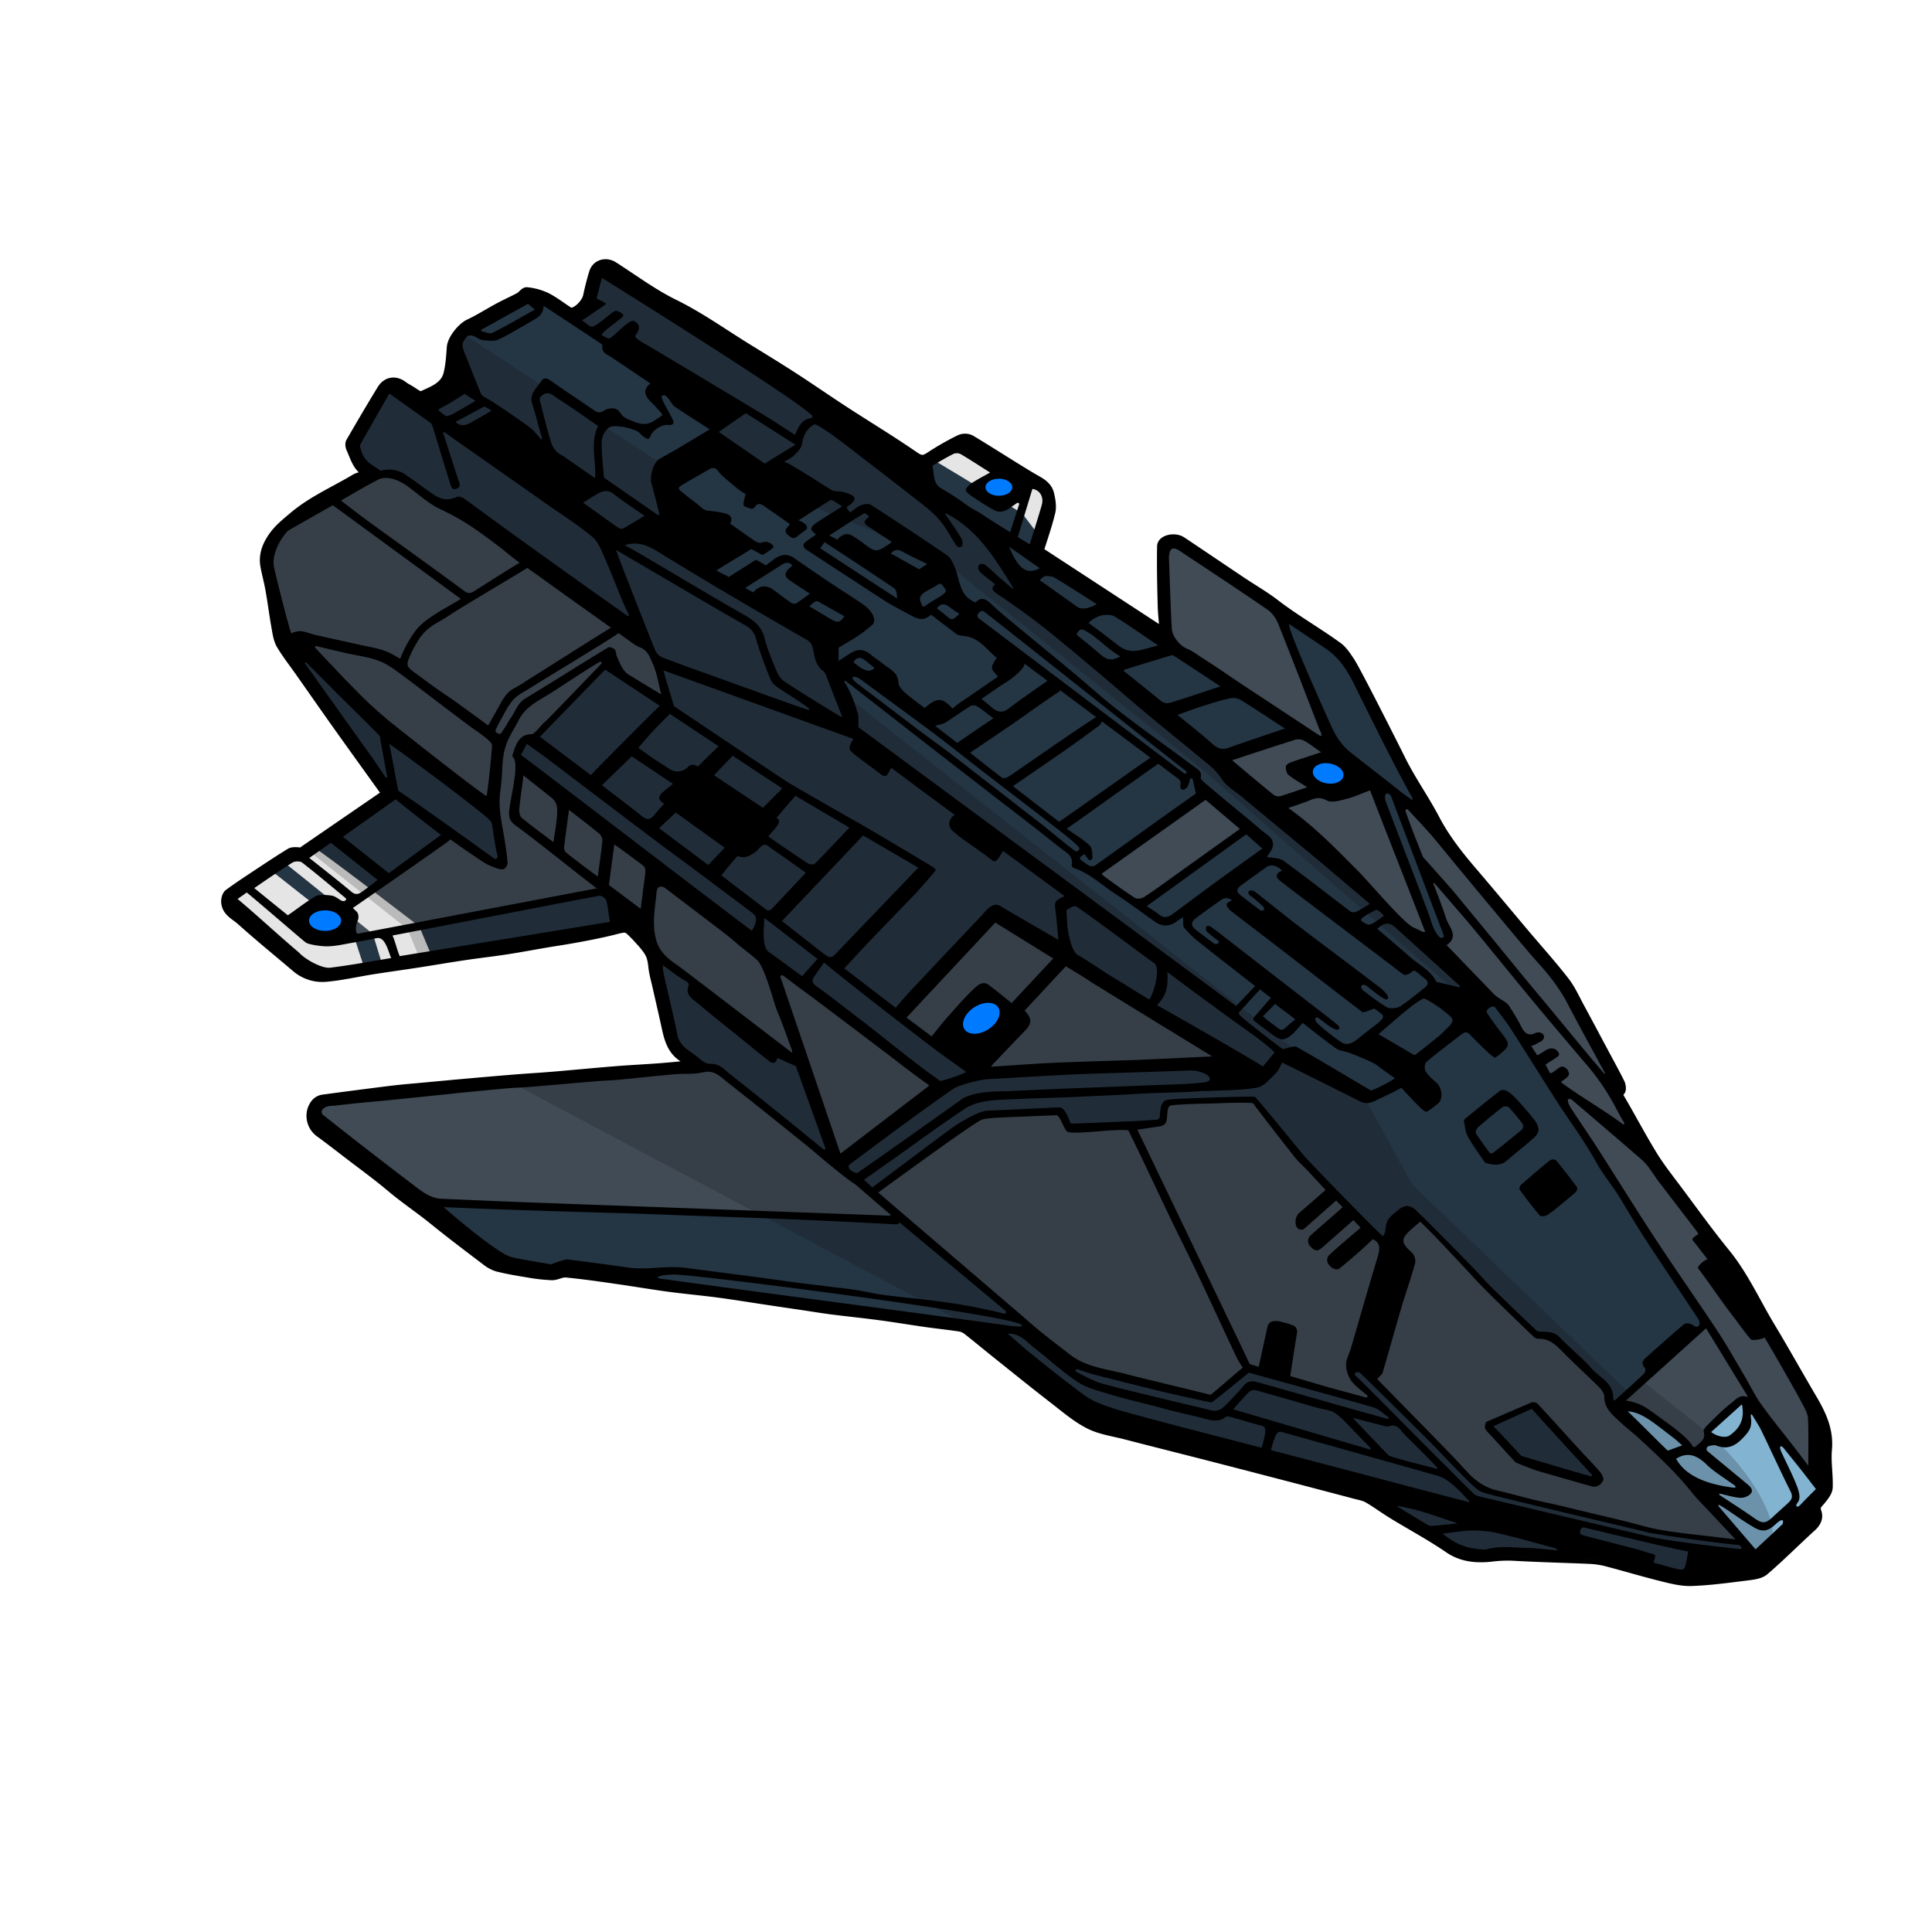 <svg xmlns="http://www.w3.org/2000/svg" viewBox="0 0 1500 1500"><title>Federal Assault Ship</title><g id="Federal_Assault_Ship" data-name="Federal Assault Ship"><g id="Colour"><path d="M1418.32,1125.32c1.38-15.09-4.63-27.38-11.86-39.65-10.83-18.37-21.18-37-32.19-55.29-11.55-19.16-20.67-39.75-35-57.32-12.94-15.88-24.92-32.56-37.2-49-6.61-8.84-13.51-17.54-19.28-26.93-8.73-14.22-16.47-29-24.93-43.44-1.55-2.62-2.6-4.07-.1-6.75,1-1,.56-4.23-.28-5.92-3.91-7.88-8.18-15.58-12.33-23.35-6.25-11.69-12.45-23.42-18.79-35.08-3.77-6.93-7-14.32-11.81-20.5-9.51-12.28-19.93-23.86-30-35.75-13.63-16.17-27.13-32.45-40.88-48.52-11.14-13-21.75-26.26-29.79-41.61-8.15-15.56-18.45-30-26.28-45.72-9.21-18.47-35.13-69.72-39.57-76.45-2.8-4.25-5.76-8.86-9.77-11.76-15.84-11.48-32.92-21.15-48.47-33.12-8.08-6.22-17-11.32-25.51-17-15.65-10.48-31.25-21.06-46.92-31.52-5.34-3.57-14.95-1.43-15,3.59-.27,15.2.06,30.42.46,45.62.18,7.07,1.06,14.12,1.73,22.51l-98.4-64.28c3.23-10.46,6.8-20.43,9.23-30.67,1-4.23.11-9.17-.9-13.55-1.67-7.19-8.16-9.65-13.86-13.07-15.85-9.5-31.33-19.6-47.17-29.11a9.59,9.59,0,0,0-7.9-.23,208.86,208.86,0,0,0-23.11,13.16c-4.6,3.09-7.31,3.64-12.47.07-17.77-12.29-36.32-23.47-54.45-35.25-13.24-8.61-26.2-17.63-39.46-26.21-11.86-7.68-23.93-15.06-36-22.48-18.88-11.64-36.87-24.58-57-34.46-16.48-8.11-31.45-19.33-47-29.25-5.66-3.6-12.76-1.57-14.7,4.73-1.85,6-3.37,12.08-4.67,18.2-1.15,5.36-7.47,12.23-12.69,12.93a4.89,4.89,0,0,1-3-.89c-5.74-3.68-11.17-8-17.22-11a46,46,0,0,0-14.65-4c-1.66-.21-3.57,2.91-5.63,4-5.17,2.78-10.57,5.14-15.74,7.93-7.85,4.22-15.4,9.07-23.45,12.86-5.49,2.58-12.93,11.76-13.4,17.81-.52,6.82-.91,13.75-2.51,20.36C346,300.52,336,303.79,327.63,307.68c-2.24,1.05-7-3.2-10.56-5.1a37.7,37.7,0,0,1-4.54-2.87c-5.72-4.22-12.09-3.29-15.89,2.94-8.23,13.47-16.22,27.09-24.13,40.76-.65,1.12-.37,3.23.23,4.54,3.31,7.19,5.12,15.52,13.53,19.13.34.15.47.79,1.17,2-4.21,1-8.48,1.07-11.65,3-16.07,9.6-33.34,17-47.93,29.39-5.65,4.78-11.29,9.28-15.49,15.26-4.74,6.73-7.79,14.24-6.19,22.76,1.18,6.31,2.92,12.52,4,18.85,1.68,9.55,2.89,19.19,4.6,28.73.81,4.52,1.46,9.41,3.7,13.24,4.45,7.55,10,14.48,15,21.67,9.72,13.81,19.36,27.67,29.15,41.42,12.58,17.68,25.29,35.28,38,53l-67,46c-.21-.55-6-1.2-8,0-9,5.51-17.77,11.35-26.57,17.17-7.16,4.74-14.33,9.46-21.23,14.55-1.36,1-2.11,3.63-2.12,5.52,0,7.8,7,10.62,11.59,14.73,14,12.56,28.63,24.5,43,36.68a30.8,30.8,0,0,0,22.84,7.22c12.12-1.07,24.07-3.87,36.12-5.78,11.54-1.82,23.12-3.4,34.67-5.18,12.24-1.89,24.46-4,36.71-5.81,11.21-1.67,22.49-2.92,33.69-4.66,12.41-1.94,24.74-4.38,37.15-6.32,13.15-2,33.83-5.8,46.62-9.17,9.3-2.45,9.27-1.33,15.36,4.69.88.87,5,5.46,5.84,6.41,5.92,6.94,7.19,9.86,8.06,18,.55,5.13,2,10.16,3.16,15.22,2.19,9.79,4.5,19.55,6.63,29.35,2.19,10.07,4.09,20.19,14.1,26.09,2.18,1.28,3.9,3.34,6.89,6-9.58.89-17.77,1.76-26,2.38-11.39.86-22.81,1.39-34.19,2.31-16.4,1.32-32.78,2.93-49.18,4.3-10.29.86-20.61,1.42-30.9,2.27q-25.14,2.08-50.26,4.39L323.56,845c-7.19.6-14.38,1.3-21.54,2.19q-25.44,3.17-50.87,6.6a9.24,9.24,0,0,0-5.12,2.3c-6.34,6.49-5.05,17.47,2.27,22.83s14.65,11,21.92,16.61c11.28,8.66,22.82,17,33.69,26.16,10.68,9,22.3,16.7,33.12,25.49,13.27,10.79,27,21.07,40.58,31.41a25.6,25.6,0,0,0,8.87,4.74c7.64,1.89,15.42,3.23,23.2,4.48a138,138,0,0,0,18.75,2.14c3.64.09,7.42-2.45,11-2.11,13.08,1.26,26.11,3.11,39.13,5,13.52,1.91,27,4.24,40.51,6.06,12.86,1.73,25.8,2.87,38.67,4.57,12.11,1.59,24.17,3.59,36.25,5.39q14.65,2.21,29.32,4.36c7.47,1.11,14.92,2.35,22.4,3.31,12.51,1.59,25.07,2.87,37.57,4.54,12.11,1.62,24.17,3.65,36.27,5.36,8.74,1.24,17.52,2.11,26.24,3.48a14.19,14.19,0,0,1,6.09,3.07c8.22,6.48,16.27,13.18,24.45,19.71,13.93,11.14,27.8,22.35,41.92,33.25,8.94,6.91,17.67,14.51,27.63,19.55,8.7,4.39,19,5.74,28.58,8.24,19.56,5.08,39.17,10,58.75,15q30.65,7.88,61.27,15.85,28.56,7.44,57.08,15c3.59,1,7.44,1.55,10.59,3.33,6.5,3.7,12.51,8.25,18.9,12.16,14.66,9,29.87,17.11,44,26.81,10.29,7.05,21.48,7.76,32.58,6.63a103.17,103.17,0,0,1,16.78-.77c19.63,1.15,39.3,1.56,58.95,2.43a64.41,64.41,0,0,1,13.35,1.8c14.7,3.81,29.25,8.23,44,11.88,7.45,1.85,15.22,3.8,22.77,3.52,14-.51,28-2.42,42-4.17,4.85-.61,10.7-1.14,14.09-4,12.73-10.88,24.5-22.87,36.93-34.11,3.63-3.28,5.15-7.15,3.7-11.1-1.79-4.85,1.18-6.74,3.52-9.68s5.08-6.26,5.2-9.52C1419.28,1144.94,1417.44,1135,1418.32,1125.32Z" fill="#243544"/><path d="M1418.32,1125.32c1.38-15.09-4.63-27.38-11.86-39.65-10.83-18.37-21.18-37-32.19-55.29-11.55-19.16-20.67-39.75-35-57.32-12.94-15.88-24.92-32.56-37.2-49-6.61-8.84-13.51-17.54-19.28-26.93-8.73-14.22-16.47-29-24.93-43.44-1.55-2.62-2.6-4.07-.1-6.75,1-1,.56-4.23-.28-5.92-3.91-7.88-8.18-15.58-12.33-23.35-6.25-11.69-12.45-23.42-18.79-35.08-3.77-6.93-7-14.32-11.81-20.5-9.51-12.28-19.93-23.86-30-35.75-13.63-16.17-27.13-32.45-40.88-48.52-11.14-13-21.75-26.26-29.79-41.61-8.15-15.56-18.45-30-26.28-45.72-9.21-18.47-35.13-69.72-39.57-76.45-2.8-4.25-5.76-8.86-9.77-11.76-15.84-11.48-32.92-21.15-48.47-33.12-8.08-6.22-17-11.32-25.51-17-15.65-10.48-31.25-21.06-46.92-31.52-5.34-3.57-14.95-1.43-15,3.59-.27,15.2.06,30.42.46,45.62.18,7.07,1.06,14.12,1.73,22.51l-98.4-64.28c3.23-10.46,6.8-20.43,9.23-30.67,1-4.23.11-9.17-.9-13.55-1.67-7.19-8.16-9.65-13.86-13.07-15.85-9.5-31.33-19.6-47.17-29.11a9.59,9.59,0,0,0-7.9-.23,208.86,208.86,0,0,0-23.11,13.16c-4.6,3.09-7.31,3.64-12.47.07-17.77-12.29-36.32-23.47-54.45-35.25-13.24-8.61-26.2-17.63-39.46-26.21-11.86-7.68-23.93-15.06-36-22.48-18.88-11.64-36.87-24.58-57-34.46-16.48-8.11-31.45-19.33-47-29.25-5.66-3.6-12.76-1.57-14.7,4.73-1.85,6-3.37,12.08-4.67,18.2-1.15,5.36-7.47,12.23-12.69,12.93a4.89,4.89,0,0,1-3-.89c-5.74-3.68-11.17-8-17.22-11a46,46,0,0,0-14.65-4c-1.66-.21-3.57,2.91-5.63,4-5.17,2.78-10.57,5.14-15.74,7.93-7.85,4.22-15.4,9.07-23.45,12.86-5.49,2.58-12.93,11.76-13.4,17.81-.52,6.82-.91,13.75-2.51,20.36C346,300.52,336,303.79,327.63,307.68c-2.24,1.05-7-3.2-10.56-5.1a37.7,37.7,0,0,1-4.54-2.87c-5.72-4.22-12.09-3.29-15.89,2.94-8.23,13.47-16.22,27.09-24.13,40.76-.65,1.12-.37,3.23.23,4.54,3.31,7.19,5.12,15.52,13.53,19.13.34.15.47.79,1.17,2-4.21,1-8.48,1.07-11.65,3-16.07,9.6-33.34,17-47.93,29.39-5.65,4.78-11.29,9.28-15.49,15.26-4.74,6.73-7.79,14.24-6.19,22.76,1.18,6.31,2.92,12.52,4,18.85,1.68,9.55,2.89,19.19,4.6,28.73.81,4.52,1.46,9.41,3.7,13.24,4.45,7.55,10,14.48,15,21.67,9.72,13.81,19.36,27.67,29.15,41.42,12.58,17.68,25.29,35.28,38,53l-67,46c-.21-.55-6-1.2-8,0-9,5.51-17.77,11.35-26.57,17.17-7.16,4.74-14.33,9.46-21.23,14.55-1.36,1-2.11,3.63-2.12,5.52,0,7.8,7,10.62,11.59,14.73,14,12.56,28.63,24.5,43,36.68a30.8,30.8,0,0,0,22.84,7.22c12.12-1.07,24.07-3.87,36.12-5.78,11.54-1.82,23.12-3.4,34.67-5.18,12.24-1.89,24.46-4,36.71-5.81,11.21-1.67,22.49-2.92,33.69-4.66,12.41-1.94,24.74-4.38,37.15-6.32,13.15-2,33.83-5.8,46.62-9.17,9.3-2.45,9.27-1.33,15.36,4.69.88.87,5,5.46,5.84,6.41,5.92,6.94,7.19,9.86,8.06,18,.55,5.13,2,10.16,3.16,15.22,2.19,9.79,4.5,19.55,6.63,29.35,2.19,10.07,4.09,20.19,14.1,26.09,2.18,1.28,3.9,3.34,6.89,6-9.58.89-17.77,1.76-26,2.38-11.39.86-22.81,1.39-34.19,2.31-16.4,1.32-32.78,2.93-49.18,4.3-10.29.86-20.61,1.42-30.9,2.27q-25.14,2.08-50.26,4.39L323.56,845c-7.19.6-14.38,1.3-21.54,2.19q-25.44,3.17-50.87,6.6a9.24,9.24,0,0,0-5.12,2.3c-6.34,6.49-5.05,17.47,2.27,22.83s14.65,11,21.92,16.61c11.28,8.66,22.82,17,33.69,26.16,10.68,9,22.3,16.7,33.12,25.49,13.27,10.79,27,21.07,40.58,31.41a25.6,25.6,0,0,0,8.87,4.74c7.64,1.89,15.42,3.23,23.2,4.48a138,138,0,0,0,18.75,2.14c3.64.09,7.42-2.45,11-2.11,13.08,1.26,26.11,3.11,39.13,5,13.52,1.91,27,4.24,40.51,6.06,12.86,1.73,25.8,2.87,38.67,4.57,12.11,1.59,24.17,3.59,36.25,5.39q14.65,2.21,29.32,4.36c7.47,1.11,14.92,2.35,22.4,3.31,12.51,1.59,25.07,2.87,37.57,4.54,12.11,1.62,24.17,3.65,36.27,5.36,8.74,1.24,17.52,2.11,26.24,3.48a14.19,14.19,0,0,1,6.09,3.07c8.22,6.48,16.27,13.18,24.45,19.71,13.93,11.14,27.8,22.35,41.92,33.25,8.94,6.91,17.67,14.51,27.63,19.55,8.7,4.39,19,5.74,28.58,8.24,19.56,5.08,39.17,10,58.75,15q30.65,7.88,61.27,15.85,28.56,7.44,57.08,15c3.59,1,7.44,1.55,10.59,3.33,6.5,3.7,12.51,8.25,18.9,12.16,14.66,9,29.87,17.11,44,26.81,10.29,7.05,21.48,7.76,32.58,6.63a103.17,103.17,0,0,1,16.78-.77c19.63,1.15,39.3,1.56,58.95,2.43a64.41,64.41,0,0,1,13.35,1.8c14.7,3.81,29.25,8.23,44,11.88,7.45,1.85,15.22,3.8,22.77,3.52,14-.51,28-2.42,42-4.17,4.85-.61,10.7-1.14,14.09-4,12.73-10.88,24.5-22.87,36.93-34.11,3.63-3.28,5.15-7.15,3.7-11.1-1.79-4.85,1.18-6.74,3.52-9.68s5.08-6.26,5.2-9.52C1419.28,1144.94,1417.44,1135,1418.32,1125.32Z" fill="none" stroke="#000" stroke-linejoin="round" stroke-width="8"/></g><g id="_2nd_Colour" data-name="2nd Colour"><path d="M1300.38,1112.79l16,13.48,7.92-6.33v-8.37l25.63-25.45,10.45,4.18,48.13,55.09-1.65-46.62-34.38-63.3-9.07-7.93-41.53-72.32L1278.39,898,1258,859l-15.4-38.53-34.41-61.88L1106.09,635.94l-21.3-15,40.15,105.19-6.32,9.08,41,40,164.67,251.21-73.64,63.86-4.71-11.09-41.77-40.94-11.82-2.8-89.93-89.88-28.87,19.25-63-66.55L976.77,856.8,971.49,854l-66.55,2.78-3.85,15.37-8.9,1.32-61,1.76-10.69-13-58.62,3.32-13.44,7.9-66.75,49.83-2.91,4.95-27.68-24,76-62.86L403,590l.32-13.2L415.12,574l50.44-55.16,4.9-2.54,44.39,31.29-3.32-34-10.71-13.26L419,442,318.37,374.5,293,366.72l-75.29,46.5-8.25,14.07L208,436.91l9.68,54.67,81.12,75.61L383,627.89l5.88,33v10.19l-11.26-4.29-30.37-18.06-78.71,55.37,5.29,25,196.64-36.3,26.38,19.84L507.48,741l96.65,77,15.64,3.12,23.92,64.77,1.65,16.22-88.48-72.49H545.79L356.87,846,251.54,856.77l-6.6,8.82,88.55,67.9L689.62,947l9.9-1.1,131.69,112.75,108.38,27.77,28.33-23.1,93.19,23.93,2.82-2.32-12.23-13.13-3.76-6.49,6.88-17.94,17.87,2.3-5.3,22.13,77.9,80.35,8.8,3.87,129,32.28,61.87,9.13,6-1.42-48.67-55.07-14-16.9L1261,1093.74h12.68Zm-55.69,36.48c-1.5,3.22-4.58,5.79-8.9,4.66-4.49-1.19-9-2.46-13.44-3.74q-14.41-4.12-28.81-8.31c-1.88-.55-15.2-5.6-16.81-6.61a5.6,5.6,0,0,1-1.52-1.58c-5.33-5.53-10.42-11.28-15.59-17-2.19-2.41-4.67-4.63-6.42-7.32-.63-1-.06-3.48.26-4.64a1.28,1.28,0,0,1,.74-.85l34.81-15a5.13,5.13,0,0,1,4.93,1.21c11,11.76,21.7,23.73,32.55,35.61,5.16,5.64,10.58,11.06,15.55,16.87C1243.58,1144.37,1245.4,1147.74,1244.69,1149.27ZM893,828l59.33-5.71L773,712.71l-73.2,76.78s58.3,42.8,60.79,42.54S893,828,893,828Zm73.45-184.64L937.12,616l-85,61,34.38,24.2Zm13.86-65.84-23.88,12.74,142.32,140.21,9.47-5-42.74-121.29-53-33.08Zm50.88,0L991,472.38l-77-47.87-6.53-1.88-2.2,4.66,2.2,71.14Z" fill="#404b56"/></g><g id="Paint"><path d="M810.36,379.82l-63.54-35.38L724,356.65c17.29,10.55,69.43,41.75,69.43,41.75L805.34,414l6.93-22.81ZM243.75,658.07l-12.09,8.18-7.89,2.55-2.3,1.46c22.49,17.93,68,54.81,68,54.81l6.88,22.52-14,2.48-7.7-23.65-63.22-49.79-25.6,16.24L178.67,702l54.22,45.38,20.61,8.33,81.29-14.27-9.27-22.18S247.84,659.54,243.75,658.07Z" fill="#e5e5e5"/></g><g id="Canopy"><polygon points="1352.91 1087.33 1325.97 1110.01 1325.97 1117.59 1316.34 1126.27 1309.85 1120.6 1272.15 1093.74 1259.69 1093.74 1294.75 1131.8 1363.64 1208 1408.47 1162.29 1412.59 1154.2 1352.91 1087.33" fill="#82b3d1"/></g><g id="Shadows" opacity="0.2"><path d="M1375.22,1181.87c-10.75-37.54-50.25-70.26-50.25-70.26l-50.46-39.84-8.8,10.48-169.1-162.54-36.72-66.55-48.89-34L653.62,537.53,651,530.68,638.47,502.1l-42-29.72-74-51.45-3.77-57.57L359.11,258.77s-3.22,37.12-4.43,37.61-26.17,18.07-26.17,18.07l-27.94-13.67L271.8,351.86l19.55,15.41-69,39L206,433.89,218.7,500.3l86,117.77L240.1,660.93l76.31,60.38,9,21.78L484.5,720l21.08,21.79L524,814.17l18.17,16.08-147.64,9,358.84,190.67L781,1041l64.25,52.78,211.57,65L1136.6,1208l21.2.49,68.91,1.38,79.48,13.44S1386,1219.4,1375.22,1181.87ZM554.34,333.05l17.15,18.81,7,19.79,152.87,62.9L901.49,571.34,935.22,599,1136.6,775.23l3-7-52.8-51.9L845.08,505.4l-53.64-38.62-1.26-13.59L765.12,414l-48.43-38.91L554.34,258.77l-88.6-52.28L452,238.16l-10.2,9.19,109.25,71Z" fill="#111"/></g><g id="Outline"><path d="M1139.6,882.33c3.79,6.84,8.51,13.15,12.88,19.66a2.38,2.38,0,0,0,1.26,1c5.67,1.49,11.21,2.49,16.31-2,6.52-5.68,13.37-11,19.88-16.72,2-1.71,4.25-4.09,4.51-6.38.28-2.49-1.08-5.64-2.69-7.77-4.07-5.39-8.57-10.46-13.11-15.47-2-2.14-9.64-11.13-14.24-7.61-9,6.89-17.73,14.12-26.53,21.26-.64.51-1.38,1.59-1.25,2.24C1137.43,874.55,1137.7,878.91,1139.6,882.33Zm7.83-7c6.23-5.47,12.62-10.77,19.2-15.82,1-.78,4-.65,4.84.23a130.53,130.53,0,0,1,10.68,12.9c.67.91.36,3.64-.5,4.36-7.14,6-14.5,11.81-21.82,17.64a10.94,10.94,0,0,1-1.81,1c-.65-.31-1.29-.41-1.56-.78-3.6-4.92-7.3-9.78-10.53-14.93C1145.36,879,1146.35,876.29,1147.43,875.34Zm32.46,48.4c5,6.8,10.09,13.53,15.55,19.94.79.92,4.08.72,5.52-.13a82.53,82.53,0,0,0,9.56-7.21c4.33-3.51,8.63-7.07,12.84-10.72a6.1,6.1,0,0,0,1.17-2.34c-.08-.9,0-1.37-.16-1.61-5.34-7-10.6-14-16.2-20.76-.68-.83-3.74-.88-4.72-.09-7.7,6.22-15.21,12.68-22.63,19.23C1180,920.77,1179.39,923.06,1179.89,923.74Zm-20.27,193c5.17,5.68,16.51,18.16,17.11,18.54,1.61,1,14.93,6.06,16.81,6.61q14.4,4.18,28.81,8.31c4.47,1.28,9,2.55,13.44,3.74,4.32,1.13,7.4-1.44,8.9-4.66.71-1.53-1.11-4.9-2.65-6.7-5-5.81-10.39-11.23-15.55-16.87-10.85-11.88-21.58-23.85-32.55-35.61a5.13,5.13,0,0,0-4.93-1.21l-34.81,15a1.28,1.28,0,0,0-.74.85c-.32,1.16-.89,3.67-.26,4.64C1155,1112.1,1157.43,1114.32,1159.62,1116.73Zm29.73-23a1.87,1.87,0,0,0,.25.41c7.4,8.5,38.4,42.21,46.27,50.78a.72.72,0,0,1-.69,1.19c-6-1.35-47.75-13.91-54.07-15.76-4.76-5.25-14.58-15.84-21.63-23Zm229.16,31.58c1.37-15.09-4.63-27.38-11.87-39.65-10.83-18.37-21.18-37-32.19-55.29-11.55-19.16-20.66-39.75-35-57.32-12.94-15.88-24.92-32.56-37.2-49-6.61-8.84-13.51-17.54-19.27-26.93-8.74-14.22-16.47-29-24.94-43.44-1.54-2.62-2.6-4.07-.1-6.75,1-1,.56-4.23-.28-5.92-3.9-7.88-8.18-15.58-12.33-23.35-6.25-11.69-12.45-23.42-18.78-35.08-3.78-6.93-7-14.32-11.82-20.5-9.51-12.28-19.93-23.86-30-35.75-13.62-16.17-27.13-32.45-40.87-48.52-11.15-13-21.76-26.26-29.8-41.61-8.15-15.56-18.45-30-26.28-45.72-9.21-18.47-35.13-69.72-39.56-76.45-2.81-4.25-5.77-8.86-9.78-11.76-15.84-11.48-32.91-21.15-48.46-33.12-8.08-6.22-17-11.32-25.51-17-15.66-10.48-31.25-21.06-46.92-31.52-5.35-3.57-15-1.43-15.05,3.59-.27,15.2.06,30.42.46,45.62.18,7.07,1.07,14.12,1.74,22.51l-98.41-64.28c3.23-10.46,6.8-20.43,9.23-30.67,1-4.23.12-9.17-.9-13.55-1.66-7.19-8.16-9.65-13.86-13.07-15.84-9.5-31.33-19.6-47.17-29.11a9.57,9.57,0,0,0-7.89-.23,209,209,0,0,0-23.12,13.16c-4.59,3.09-7.31,3.64-12.46.07-17.78-12.29-36.32-23.47-54.46-35.25-13.24-8.61-26.2-17.63-39.45-26.21-11.87-7.68-23.93-15.06-36-22.48-18.88-11.64-36.87-24.58-56.95-34.46-16.49-8.11-31.45-19.33-47-29.25-5.65-3.6-12.75-1.57-14.7,4.73-1.84,6-3.36,12.08-4.67,18.2-1.14,5.36-7.47,12.23-12.69,12.93a4.86,4.86,0,0,1-2.95-.89c-5.75-3.68-11.17-8-17.23-11a46,46,0,0,0-14.65-4c-1.66-.21-3.57,2.91-5.63,4-5.17,2.78-10.57,5.14-15.74,7.93-7.85,4.22-15.39,9.07-23.44,12.86-5.5,2.58-12.94,11.76-13.4,17.81-.53,6.82-.92,13.75-2.52,20.36-2.56,10.58-12.5,13.85-20.87,17.74-2.25,1.05-7-3.2-10.56-5.1a36.93,36.93,0,0,1-4.54-2.87c-5.73-4.22-12.09-3.29-15.9,2.94-8.23,13.47-16.22,27.09-24.13,40.76-.65,1.12-.37,3.23.23,4.54,3.31,7.19,5.12,15.52,13.53,19.13.35.15.48.79,1.18,2-4.22,1-8.48,1.07-11.65,3-16.07,9.6-33.35,17-47.94,29.39-5.65,4.78-11.29,9.28-15.49,15.26-4.73,6.73-7.78,14.24-6.19,22.76,1.18,6.31,2.92,12.52,4,18.85,1.69,9.55,2.89,19.19,4.6,28.73.81,4.52,1.46,9.41,3.71,13.24,4.44,7.55,10,14.48,15,21.67,9.71,13.81,19.35,27.67,29.14,41.42,12.59,17.68,25.29,35.28,38,53l-67,46c-.2-.55-6-1.2-8,0-9,5.51-17.77,11.35-26.57,17.17-7.15,4.74-14.33,9.46-21.23,14.55-1.36,1-2.11,3.63-2.12,5.52,0,7.8,7,10.62,11.6,14.73,14,12.56,28.62,24.5,43,36.68a30.78,30.78,0,0,0,22.84,7.22c12.11-1.07,24.07-3.87,36.12-5.78,11.53-1.82,23.11-3.4,34.66-5.18,12.25-1.89,24.46-4,36.72-5.81,11.21-1.67,22.48-2.92,33.68-4.66,12.41-1.94,24.74-4.38,37.15-6.32,13.15-2,36.34-6.44,49.12-9.81,9.3-2.45,8.81,1.49,14.9,7.52.88.87,2.92,3.33,3.8,4.22,6.6,6.6,7.19,9.86,8.06,18,.56,5.13,2,10.16,3.16,15.22,2.19,9.79,4.51,19.55,6.64,29.35,2.18,10.07,4.08,20.19,14.09,26.09,2.18,1.28,3.91,3.34,6.89,6-9.58.89-17.77,1.76-26,2.38-11.39.86-22.81,1.39-34.2,2.31-16.4,1.32-32.78,2.93-49.17,4.3-10.29.86-20.61,1.42-30.91,2.27q-25.14,2.08-50.26,4.39L323.74,845c-7.19.6-14.37,1.3-21.53,2.19q-25.45,3.17-50.87,6.6a9.27,9.27,0,0,0-5.13,2.3c-6.34,6.49-5.05,17.47,2.27,22.83s14.65,11,21.92,16.61c11.28,8.66,22.83,17,33.69,26.16,10.68,9,22.31,16.7,33.13,25.49,13.27,10.79,26.95,21.07,40.57,31.41a25.69,25.69,0,0,0,8.87,4.74c7.64,1.89,15.43,3.23,23.2,4.48a138.18,138.18,0,0,0,18.75,2.14c3.65.09,7.42-2.45,11-2.11,13.07,1.26,26.1,3.11,39.12,5,13.52,1.91,27,4.24,40.51,6.06,12.87,1.73,25.81,2.87,38.68,4.57,12.11,1.59,24.16,3.59,36.24,5.39q14.65,2.21,29.32,4.36c7.47,1.11,14.92,2.35,22.4,3.31,12.52,1.59,25.07,2.87,37.58,4.54,12.11,1.62,24.16,3.65,36.26,5.36,8.74,1.24,17.53,2.11,26.24,3.48a14.13,14.13,0,0,1,6.09,3.07c8.22,6.48,16.27,13.18,24.45,19.71,13.93,11.14,27.8,22.35,41.92,33.25,8.94,6.91,17.67,14.51,27.63,19.55,8.7,4.39,19,5.74,28.58,8.24,19.57,5.08,39.17,10,58.75,15q30.64,7.88,61.28,15.85,28.54,7.44,57.08,15c3.58,1,7.44,1.55,10.58,3.33,6.5,3.7,12.51,8.25,18.9,12.16,14.67,9,29.88,17.11,44,26.81,10.28,7.05,21.47,7.76,32.57,6.63a103.22,103.22,0,0,1,16.78-.77c19.63,1.15,39.3,1.56,59,2.43a64.32,64.32,0,0,1,13.35,1.8c14.71,3.81,29.26,8.23,44,11.88,7.44,1.85,15.21,3.8,22.76,3.52,14-.51,28-2.42,42-4.17,4.84-.61,10.69-1.14,14.08-4,12.73-10.88,24.5-22.87,36.94-34.11,3.63-3.28,5.14-7.15,3.69-11.1-1.78-4.85,1.18-6.74,3.52-9.68s5.08-6.26,5.21-9.52C1419.46,1144.94,1417.62,1135,1418.51,1125.32ZM1288.16,917.85q14.27,18.63,28.55,37.25a32.85,32.85,0,0,1,1.9,3c-1.79,1.4-4,2.33-4.54,3.85-.34,1,1.72,2.89,2.81,4.31,3,3.93,6.08,7.81,8.95,11.5-2.08,0-8.51,5.5-7.38,7,11.26,14.94,16.73,23.84,28.19,38.64,2.42,3.13,10,13.77,12.78,16.5,1.48,1.43,10.26-.79,10.71-1.4,5,8.67,10.1,17.31,15.06,26,5,8.88,10.13,17.76,14.91,26.79,1.71,3.24,3.53,6.89,3.66,10.41.46,12,.18,24,.18,36.28-3.32-4.39-6.76-9-10.29-13.59-8.8-11.39-18-22.53-26.35-34.2-4.75-6.6-8.24-14.1-12.41-21.13-7-11.85-13.73-23.92-21.3-35.4-15.83-24-32.4-47.51-48.18-71.54-15.43-23.5-30.19-47.43-45.38-71.09-6.78-10.56-14-20.86-20.8-31.39a15,15,0,0,1-2-5c0-1.31,1.24-2.13,3.12-.79,5,4.14,44.87,38.3,54.17,46.43C1280,905.08,1283.64,911.94,1288.16,917.85Zm55.75,171.7c-6.75,5.18-12.67,11.46-18.79,17.43-1.19,1.16-2.72,3.29-2.38,4.46,1.9,6.44-2.93,8.32-6.22,11.59a1.64,1.64,0,0,1-2.6-.49c-3.29-6.73-21.71-19.43-22.73-20.17-13.27-9.62-16.22-12.7-28.73-15,21.27-19.2,41.34-37.31,62.12-56.08l32.09,52.42a.53.53,0,0,1-.64.78C1350.67,1082.52,1347.18,1087,1343.91,1089.55Zm-1.29,25.07c-2.83,1.9-9.43.82-14.1-2.81l23.9-21.51C1354.64,1101.24,1351.35,1108.76,1342.62,1114.62ZM1049,1071.9c3.22,4.39,8,7.59,12.23,11.28a1,1,0,0,1-1,1.75q-14.77-4-29.54-8.06l-28.89-8.48c-.06-.63,4.33-28.56,5.27-33.89.27-1.54-.82-4.3-2.08-4.93-3.14-1.59-6.71-2.39-10.16-3.29-6.15-1.61-9.88-.28-10.86,4.22-2,9.21-5.65,25.6-6.7,30.68l-4.75-1.38c-1.79-.42-2.45-1.08-2.62-1.44-5.14-11.18-10.56-22.23-15.88-33.33q-19.29-40.23-38.57-80.47-16.17-33.73-32.38-67.46l17.33-2.58a7.6,7.6,0,0,0,3.69-1.6c3.54-2.46.72-13.44,4.75-14.54s27.26-1.54,29.49-1.58c5.77-.09,33.55-1.44,34.67,0,9,12.08,32.47,42,33.1,42.69,2.6,3.07,5.66,5.74,8.43,8.66,4.75,5,9.41,10.13,14.64,15.77-7.12,6.19-13.78,12.08-20.55,17.84-3.14,2.68-3.9,9.57-.82,12.15,1,.8,3.57,1.06,4.38.36,7.71-6.62,22.45-19.88,25.22-22.15,2.33,2.41,3.16,3.27,5,5.12-3.34,3-6.6,5.89-9.9,8.78-5,4.42-10.13,8.77-15.1,13.26a5.88,5.88,0,0,0-.25,8.18c4.34,4.65,6,4.16,10.82-.09q11.41-10,22.79-20.06l5.66,5.93c-4,3.28-19.25,16.24-24.4,21.13-2.71,2.59-1.67,6.22.32,8.28,2.51,2.59,5.63,3.9,8,1.94,5.18-4.24,10.25-8.61,15.28-13,3.51-3.08,6.87-6.33,10.26-9.47,6.16,2.95,5.52,7.82,3.74,13.7-7.18,23.78-14,47.68-20.95,71.52-1.19,4.06-3.6,8.07-3.57,12.09A22.5,22.5,0,0,0,1049,1071.9Zm1.32,28.94,24.74,6.38a8.6,8.6,0,0,0,3,.22c7.11-2.54,9.32,3.31,13.24,7.19q9.77,9.64,19.4,19.42c1.47,1.5,7,6.84,5,6.32-8.29-2.12-15-3.78-21.66-5.55-4.66-1.24-9.28-2.59-13.89-4a6.51,6.51,0,0,1-2.72-1.57C1068.6,1120.16,1059.93,1111,1050.28,1100.84Zm13,24.45-105.92-31.13c4.19-4.62,8.11-9.21,12.37-13.45a6.08,6.08,0,0,1,5-1.38c15.85,4.37,31.61,9,47.43,13.53,3.94,1.12,8.12,1.54,11.91,3,2.65,1,4.93,3.17,7.19,5a60.15,60.15,0,0,1,4.63,4.68q9,9.33,18.08,18.65A.65.65,0,0,1,1063.33,1125.29Zm13.24-23.85c-10.62-3-21.24-5.9-31.84-8.91-23.06-6.53-46.09-13.15-69.17-19.61-3.61-1-6.94-.63-9.81,2.72a206.41,206.41,0,0,1-16.31,17.27,10.37,10.37,0,0,1-8.12,2.27c-22.44-5.38-81.35-19.33-88-21.72-6.13-2.18-11.88-5.42-17.72-8.41a1.11,1.11,0,0,1,.86-2c4.63,1.55,9.23,3.18,13.94,4.4,17,4.4,34,8.58,51,12.79,1.21.3,38.2,8.9,39.35,8.52,1.35-.45,27.67-22.15,28.9-23,13.11,3.58,83.89,23.11,96.91,27,4,1.19,7.29,4.71,10.9,7.15C1078.92,1100.84,1078.4,1101.94,1076.57,1101.44Zm-678-517.26c-.2.67-.56,1.76-.78,2.43a.84.84,0,0,0,.22.89c5.54,4.9-1,28-2.61,41.55-.54,4.62,0,8.18,4.62,11.6,17.52,12.94,34.47,26.65,51.65,40.07,3.66,2.86,7.37,5.67,11.65,9l-185,35.11a1.41,1.41,0,0,1-1.67-1.21,13.69,13.69,0,0,1,1.09-8.84,7.7,7.7,0,0,0,.27-5.1c-.65-2.19-3.47-3.76-4-4.76,9.43-6.51,20.2-14,28.65-19.83q21-14.64,41.9-29.36c1.07-.76,5.05-3.7,5.14-4,9.3,6.76,25.94,18,28.1,19.16l.07,0c12.46,6,13.5,3.71,14.21,3.19a5.77,5.77,0,0,0,2-4.44c-.5-5.91-1.34-11.8-2.28-17.66-2-12.43-5.16-24.46-3.38-37.44,1.87-13.69,1.11-18.06,2.37-27,1.86-13.12,7.25-19,11.72-28,5.51-11.18,15.81-15.5,25.17-21.47,7.26-4.63,26.44-17.43,38.08-24.29a1,1,0,0,1,1.19,1.52c-13.19,13.56-42.53,44.35-44.24,45.54s-7.78,9.2-9.9,9.2C404.72,570,401.27,575.21,398.57,584.18ZM406.43,602c4.05,3.32,14,11.15,21.17,16.86,5.46,4.33,5.14,8.64,4.9,13.54-.35,7.13-1.82,14.2-2.83,21.43-8.06-6.1-16.49-12.21-24.52-18.8-1.52-1.26-2.17-4.53-2-6.76C404,619.67,405.25,611.14,406.43,602Zm31.81,53.68c1-8.7,2.27-17.38,3.53-26.88,8.43,6.57,16.17,12.41,23.63,18.59a7.45,7.45,0,0,1,2.31,5.58c-.91,8.9-2.29,17.75-3.64,27.57-5.25-3.9-10.12-7.42-14.87-11.09-2.72-2.09-5.2-4-8.32-6.39C437.17,660.14,437.92,658.43,438.24,655.65ZM462,371.24c-8.35-5.79-16.32-11.32-24.28-16.87-.45-.31-1.44-.76-2.07-1.16-7.12-4.55-7.55-9.06-9.33-15.07-2.49-8.37-4.55-16.87-6.64-25.35-.38-1.54-1.17-3.09-.05-4.62,5.74-6.1,9.88-.94,13.78,1.54,10.55,6.71,20.73,14,31,21.08C457.85,343.67,463,357.18,462,371.24Zm.58,12.92c5.51-3.38,9.22-4.25,14.42-.21,7.33,5.69,15.15,10.74,23.39,16.5-5.84,3.52-11.22,6.88-16.75,9.95-.85.47-2.69,0-3.63-.65-9.07-6.38-18.05-12.88-27.3-19.52C456.21,388.12,458.55,386.64,462.58,384.16Zm59.4-59c-2.33-4.57-4.84-9-7.16-13.61a17.76,17.76,0,0,1-1.1-3.25,1,1,0,0,1,.79-1.24,3.23,3.23,0,0,1,2.13.05,14.06,14.06,0,0,1,3,3.32c1.41,1.76,2.43,4.06,4.2,5.26,8.74,5.91,17.67,11.53,27.19,17.68-8.67,5.21-16.83,10.17-25,15-4.78,2.83-9.72,5.4-14.49,8.25-4,2.38-7.27,13-5.86,18.22,1.74,6.55,3.53,13.09,5.09,19.69.33,1.38,2.24,7-.48,5l-41.4-28.75c-.6-8.2-1.87-18.11-1.76-28a15.53,15.53,0,0,1,5.39-10.62c2.35-1.84,7.06-1.28,10.61-.83a45.24,45.24,0,0,1,11.27,3.32c1.83.75,3.12,2.74,4.79,4a11.13,11.13,0,0,0,4.06,2.17c.48.1,1.66-1.62,2-2.68,1.4-3.94,8.32-8.53,12.87-8.21C521.79,330.21,524.22,329.52,522,325.13ZM558.56,367c2.52,3.16,11.11,9.84,14.5,12.79l5.83,3.95c-.66,3-1.87,5.81-1.56,8.44.13,1.12,3.4,2.05,5.37,2.68a3.23,3.23,0,0,0,2.95-.73c3.13-5,6.24-2.14,9.27-.08,6.06,4.14,12,8.39,18.26,12.74-1,2.69-5.9,4.61-1.4,8.55,2.82,2.46,4.6,3.5,7.75.67,1.53-1.37,7.09-5,7.09-5.73A4.45,4.45,0,0,0,625,406.8c-1.61-1.33-2.21-1.48-5-2.84,8.58-5.49,16.59-10.69,24.74-15.67.66-.4,2.36.6,3.42,1.21,1.85,1.06,3.58,2.33,5.62,3.69-7.15,4.56-14.08,8.85-20.85,13.39-1.42.95-3,2.77-3.08,4.25,0,1.22,2.09,2.52,3.7,4.27-2.36,1.63-5,3.36-7.59,5.28-2.89,2.18-2.91,4.44.22,6.48q31.11,20.28,62.22,40.55c2.39,1.56,7.18,4.14,9.66,5.46,12.34,6.57,11.22,6.28,15.4,7.48,4.53,1.3,9.12-2.71,9.4-3.08l19.74,15c4.59,3,10.36-1.2,22.19,9.95,3.4,3.2,5.43,5.59,9.08,8.43-5.1,8-5.1,8,1,14.61-1.56,1.16-24.21,16.73-28.42,19.51-3.82,2.65-4.16,3.18-7,5.35-7.74-8.61-11.74-8.94-21.55-.4-5-3.83-10.09-7.4-14.74-11.49-2.35-2.07-5.25-5-5.52-7.71-.88-9.07-5.08-9.45-14-16.62-2.07-1.66-3.91-2.67-6-4.4-6.75-5.71-11.08-6.43-18.48-1.63l-8.08,5.25V502.85l12.15-7.27c7.47-4.65,9.82-7.07,13.45-9.94a5.29,5.29,0,0,0,1.95-5.38c-1.66-6.76-7.91-10.72-14.3-14.87-16-10.36-31.8-20.9-47.37-31.83-5.49-3.86-10.1-3.23-15.14,0-1,.67-6.12,4.62-7.12,5.36-.53-.19-7.25-4.14-7.78-4.32L565.74,448c-2.08-1.68-6.56-2.87-9.47-5.23,8.61-5.31,18.52-11.25,27-16.51l8.66,4.6a21.62,21.62,0,0,0,2.68-1.46c4.22-3.14,6.39-3.92,5.84-5.28-1.09-2.66-5.81-4-7.77-3.23-3.17,1.23-5,.18-7.12-1.23-6.22-4.25-12.34-8.65-18.75-13.16,2.87-5.11-.64-7.12-4.48-8.07a117.16,117.16,0,0,0-12.94-2,8.27,8.27,0,0,1-4.6-2.2c-3.69-3.46-10.92-8.35-13.15-10.54-1.71-1.68-6.88-4.1-3.45-6.24,9.38-5.85,13-7.57,22.56-13.17C555.27,361.67,557.11,365.21,558.56,367Zm-.46-31.66c9.51-6.65,16-11.18,21-14.52l38.47,24.42L593.73,359.9C584.34,353.42,564.86,340.09,558.1,335.37Zm120.67,76.47c4.45,3,9,5.84,13.48,8.8a9.08,9.08,0,0,1-1.32,1.45c-10.87,7.09-10.85,7.06-21.43-.88-2.43-1.82-5-3.52-7.56-5.11-4.86-3-8.57-.64-11.9,2.86l-6.22-3.23c9.18-5.86,17.83-11.58,26.73-16.88,1.55-.93,3.48,1.69,4.22,2.43C668,406.18,672.16,407.45,678.77,411.84Zm54.84,48.39c-4,3.89-8.15,4.95-15.15,10.18-.9.67-2,.85-2.47-.18a31.73,31.73,0,0,1-1.44-3.42c-1.56-4.9,4-7.4,6.94-9,2.55-1.43,5.08-2.92,7.51-4.34a1.79,1.79,0,0,1,2.32.47l2.5,3.27A2.31,2.31,0,0,1,733.61,460.23ZM738,471.88c2.78,2.17,4.33,3,6.85,4.71-7.43,7-5,4.8-17.47-4.25C730.89,467.91,733.71,468.58,738,471.88ZM713.64,442l-21.93-12.24c2.83-3.56,6-3.27,9.8-1.09,5.79,3.29,11.9,6,18.35,9.25Zm-17.23,22.63-59.58-38.91c1.21-1.72,2.34-3.31,3.39-4.81,17.91,11.8,36.08,23.6,54,35.79C696.13,458,696.5,461.63,696.41,464.65ZM994.05,684c12.51,9.71,25.17,19.22,37.79,28.79l53.31,40.4a38.37,38.37,0,0,0,4.76,3.54c1.34.71,4.67-.69,6.48-2.4a2.25,2.25,0,0,1,3-.08c2.24,1.83,4.62,3.77,7,5.67,2.89,2.27,2.44,4.67,0,6.66-6.3,5.09-12.51,10.35-19.29,14.73-2.39,1.54-8,2.09-10.28.73-6.75-4-12.29-8.39-18.61-13.12-2.8-2.88-1-5.43,2.29-3.85,2.65,1.86,10.79,9,15.31,10.82,1.58.64,5.24-1.7-5.42-9.87-20.54-15.75-41.37-31.14-61.94-46.86-11.87-9.07-21.6-17-33.91-26.75-4.3-2.68-7.37.33-3.78,3a82,82,0,0,1,10.26,8.9c1.43,1.72-.45,4-3.28,1.88-4.74-3.58-9.51-7.12-14.16-10.81-3.94-3.12-3.93-5,.21-8.12,6.49-4.81,13.08-9.49,19.68-14.15,3.31-2.33,8.18-1.09,11.94,2.87C990.48,678.06,989.87,680.79,994.05,684Zm11.41-109.65a9.64,9.64,0,0,1,6.85.64c4.51,2.51,8.62,5.74,13.43,9.06-8.2,2.69-15.94,5.14-23.6,7.85-1.53.54-3.79,2-3.83,3.17-.07,2.2.51,5.28,2,6.5,4.27,3.45,9.15,6.14,14.57,9.63-7.58,2.55-14.28,5-21.12,7a6.89,6.89,0,0,1-5.3-1.39c-10.61-8.63-21-17.47-31.88-26.54C973,584.9,989.19,579.49,1005.46,574.38Zm-51.82,6.31c-6.57,2.38-10.17-1.18-14.48-5-7.92-7-16.33-13.51-25-20.62,7.24-2.55,13.67-5,20.22-7.07,6.79-2.16,13.62-4.31,20.57-5.81a12.43,12.43,0,0,1,8.33,1.27c10.53,6.44,20.77,13.37,31.12,20.12.91.6,1.87,1.15,3.33,2C982.16,570.9,967.81,575.55,953.64,580.69Zm64.06,40.38c4.4-1.8,7.69-2,12.55.49,4,2,10.39-.06,15.45-1.36,6-1.55,11.72-4.21,18-6.54,6.94,18.17,35.29,90.11,42.13,108,2.28,4.52-4.1.21-8.23-1.46-7.43-3-33.49-34-42.29-43-20.74-20.9-34.79-35.34-55.06-49.87C1006.89,625,1012.39,623.26,1017.7,621.07ZM613.78,451c4.84,3.29,9.75,6.48,15,9.94-3.67,2.64-7,5.26-10.58,7.45-.94.57-3,.26-4-.43-4.44-3-8.7-6.31-13-9.53-4.8-3.58-10.51-5.32-16.32,1.49l-6.34-3.42c9.59-6.18,19-11.94,28.18-17.93,5.18-3.37,7.24-.75,8.56.52C608.41,444.63,608.41,447.35,613.78,451Zm23.28,17c8.13,4.64,12.25,7,18.59,10.49-4.21,5.62-5.3,5.34-12.63,1-5.76-3.43-9.69-5.82-14.62-8.72C633.18,466.36,633.52,465.92,637.06,468ZM626.4,496.82c2.63,1.52,3.92,3.06,4.69,6.65,1.31,6.08,1.85,13.08,8,17.44,1.79,1.27,2.5,4.22,3.41,6.52,3.65,9.17,7.19,18.38,11.11,28.46a.47.47,0,0,1-.67.59c-7.22-4.21-33.8-20.52-43.69-27.25a17.66,17.66,0,0,1-6-7.47c-3.57-8.59-7.33-17.22-9.58-26.19-2.35-9.4-8.5-14-16.31-18.42-27.27-15.56-54.17-31.77-81.24-47.69-3.54-2.08-7.19-4-11.09-6.1,10.5-3.6,18.7.61,26.94,5.69q28.1,17.31,56.52,34.07C587.73,474.49,607.1,485.61,626.4,496.82Zm36.14,76.88c-4.25,7.43-4.29,7.94,1.76,12.72,6.22,4.9,12.71,9.44,19,14.25,3.7,2.84,4.67,3,7.45-2.3.32-.6.63-1.27,1.17-2.3,2.55,2,47.15,35.06,49.34,36.63-4.4,2.33-5.76,8.46-2.29,11.82a104.74,104.74,0,0,0,11,8.72c6.08,4.46,12.48,8.5,18.33,13.23,4,3.22,4.67,3.38,8-1.81,1.21-1.86,1.57-2.65,2.43-4l47.75,35c-8.15,4.1-8,4.08-6.76,13.37.92,7.06,1.35,14.19,2,20.67-17-9.93-27.62-15.91-45.27-26.41-6-3.6-12,5.08-14,7.17q-27.75,29.26-55.37,58.65c-4,4.23-7.7,8.7-11.73,13.27-13.56-10.39-26.75-20.51-39.84-30.53,7.09-7.62,14.22-15.43,21.52-23.07,10.59-11.11,21.34-22.06,32-33.14,3.27-3.41,6.36-7,9.49-10.51,3.78-4.25,4.89-5.64,7.5-8.86,1.27-1.48-.76-2.47-4-4.5-5-3.15-45.67-27.27-51.09-30.35q-28-15.95-56-32.08c-6.7-3.88-77.16-51.54-91.63-61-1.93-6.76-6.5-21.26-8.23-27.87Zm5.63-46.27c10.36,7.78,48.88,35.81,59.16,43.7,10.7,8.23,22.39,17.39,33,25.67,17.33,13.46,34.54,26.53,51.89,40,9.35,7.25,27,20.55,25.83,22.27-.48.94-1.76,2.78-3.65,1.38-10-7.4-18.44-14.87-28.23-22.48-8.53-6.63-17.35-13.4-25.85-20.06-13.32-10.41-25.34-19.57-38.69-30-9.94-7.73-24.51-18-34.46-25.71-4.86-3.76-37.27-28.26-42.17-32C659.48,526.05,661.88,523.36,668.17,527.43Zm-5.56-13.28c3-5,6.45-3.63,10-.78,2.21,1.8,4.38,3.64,6.4,5.31C673.48,524.38,665.62,516.33,662.61,514.15Zm132.79,1.07,17.86,13.33c-8.14,5.77-22,15.22-29.58,21.15-4.91,3.86-8.8,3.62-13.18-.08-2.62-2.21-5.27-4.38-8.45-7,6.26-4.27,12-8.48,18-12.19C789.27,524.68,796,517.6,795.4,515.22ZM850.66,557c-2.38,1.46-14.52,9.52-18,11.9-11,7.48-21.9,15.05-32.84,22.59-5.77,4-11.46,8-17.34,11.82-1.17.76-3.59,1.18-4.5.5-8.2-6.16-16.2-12.59-24.82-19.39l30.61-20.71c10.4-7.05,26.59-18.92,37.11-25.8a18.28,18.28,0,0,0,2.47-1.85l27.34,20.42A.32.32,0,0,1,850.66,557Zm3.12,6a5,5,0,0,0,1.46-2.47.42.42,0,0,1,.64-.19l9.16,6.84q14.09,10.51,28.14,21.08c-21.61,15-48.79,34.47-70.27,49.35a2.5,2.5,0,0,1-.82.27l-35.68-27.51c13.32-9.16,26.42-18.14,39.5-27.16C833.29,578.17,846.56,568.38,853.78,563.06Zm-82.5-5.38-28.1,19.14L726,563.55c2.83-.87,5.78-1.17,8.05-2.57,6.4-4,12.44-8.47,18.81-12.47,1.36-.85,4-1.25,5.18-.5C762.43,550.75,766.44,554.06,771.28,557.68Zm-41.43,28.08h0l1.06.83h0c11.23,8.78,30.8,23.84,41.47,32.2h0c8.14,6.22,16.27,12.43,24.35,18.72,9.1,7.08,18.11,14.27,27.19,21.39,4.13,3.24,9.43,5.63,8.15,12.48a3.12,3.12,0,0,0,1.49,2.6c12.72,4.1,22.12,13.55,33,20.52C877,701.16,886.87,708.72,897,715.8c5.57,3.88,11.38,3.56,16.83-.63,1.39-1.07,2.95-1.91,4.67-3,.3,3.06-.39,6.46,1,8.21a72.8,72.8,0,0,0,11.6,11.2c14.49,11.56,29.16,22.9,43.4,34l-14.79,15.5L666.5,564.6v-7.87a7.16,7.16,0,0,0-.25-1.84c-4.49-15.9-8-20.84-10.58-25.31a.64.64,0,0,1,1-.82Q693.16,557.19,729.85,585.76ZM955.64,707.18c9.47,7.45,19.12,14.67,28.66,22q21.38,16.45,42.71,33,15.16,11.69,30.38,23.32c1.43,1.1,4.67-.85,9.6-2.42a55.8,55.8,0,0,1,5.37,3.93c2.21,1.92,2.47,3.42-3.17,7.8-6.25,4.84-8.65,6.61-13.83,10.88-6.06,5-9.92,6.23-14.44,3.2a168.23,168.23,0,0,1-16.39-12.8c-4.81-4.24-3.9-6.86-1.16-5.94,4.18,3.07,7.4,5.89,10.64,7.7,1.09.61,4.21,2.56,5.62,1,1-1.09-.82-2.81-1.75-3.59-6.77-5.64-13.86-10.9-20.84-16.3l-52-40.29c-8.25-6.39-16.44-12.86-24.8-19.1a3.75,3.75,0,0,0-2.34-.65c-1.13.11-1.54.24-1.56,1.38s0,2.27.57,2.84a114.21,114.21,0,0,0,9.54,7.81c0,.08,0,.21-.08.37a2.1,2.1,0,0,1-2.3,1.62,3.67,3.67,0,0,1-1.7-.54c-4.53-3.23-8.91-6.68-13.36-10s-4.77-6.41-.55-9.58c6.31-4.74,12.77-9.29,19.24-13.82,3.12-2.18,5.62-2.05,8.82-.22-1.39,1-4.33,2.31-4.24,3.34C952.37,703.87,954.05,705.93,955.64,707.18Zm50.09,84.27c-1.82,1.48-3.58,2.72-5.13,4.2-5.37,5.11-5.33,5.13-11.33.31-1.26-1-2.63-1.87-3.9-2.86s-2.19-1.84-3.28-2.76l-1.59-1.25c3.08-3.14,6.17-6.27,9.46-9.63ZM892.38,776.06c-7.37-4.21-16.7-10.42-24.24-14.85-12.48-7.33-18.87-12.48-31.35-19.8-5-2.92-7.63-17.31-8.09-22.68-.33-3.92-.43-7.86-.65-12.11,3.35-1.93,5.85-4,8.12-2.48,13.09,8.84,47.18,34.53,60,43.73C900.93,751.27,896.75,768.87,892.38,776.06Zm-375.14-219c1.13-1.06,2.1-2,3-2.69,7.35,4.87,22.19,14.77,37.6,25-4.8,4.64-16,15.71-16,15.71-3.37-1.82-5.58-1.86-8,.62a11.06,11.06,0,0,1-14,1.37c-4-2.71-8.18-5.2-12.19-7.92s-7.89-5.59-12.06-8.55c3.63-4.16,7.07-8.27,10.7-12.21S513.62,560.79,517.24,557.06Zm50,31.49a9.45,9.45,0,0,0,1.54-1.88c18.69,12.43,35.79,23.75,38.61,25.41l-15.07,15.09-37.95-25.25C558.77,597.3,562.91,592.85,567.21,588.55ZM602.84,635s9.83-11.54,14.73-17.12c12.46,7.29,29.11,17.16,41.94,24.66-9.18,9.65-17.85,18.94-26.8,27.94-.91.9-4,.8-5.29,0-10.34-6.78-20.49-13.84-30.93-21C600,644.64,608.79,637.87,602.84,635Zm67.27,13.66,9.36,5.46c.54.32,32.12,18.72,33.47,19.52C706,681,652.6,736.56,652.1,737.1c-7,7.72-7,7.72-15,1.46l-30-23.45Zm-30.36,98.73c25.18,20.56,62.33,49.24,88.81,69.37h0c9.22,6.59,17.29,12.39,21.32,15.27,1.25.92-19.35,7.93-20.34,7.1-3.25-2.73-10.16-7.35-17-12.7h0c-9.23-6.89-34.82-27.55-44.35-34.76-11.33-8.57-22.4-17.49-34-25.73-3.56-2.53-4.26-4.49-2-7.81S636.94,751.4,639.75,747.39Zm95.38,42.88c-4,4.47-7.62,9.24-11.81,14.35l-19.49-14.55,68.94-73.77,44.94,27.85-32.26,34.62c-6-4.78-11.81-9.55-17.79-14.07-4.41-3.33-8.57.19-11,2.48C749,774.36,742.13,782.4,735.13,790.27Zm36.69,35.07c8-8.45,16.07-16.91,24.18-25.3,5.23-5.43,5.34-9.26-.47-15.43l32-34.39c6.56,4,13.22,7.92,19.6,12.2,2.94,2,74.17,45.62,74.17,45.62l19.91,12.17c-11.08.53-55.6,2.62-57.52,2.69-21.83.72-43.67,1.28-65.49,2.25-15.59.7-31.16,1.94-47.77,3C768.39,828.38,771.43,825.76,771.82,825.34Zm126.47-44.88c7.84-8.53,8.51-13.88,8.1-25.73,7,5.25,14.08,10.58,21.2,15.81,13.45,9.88,26.9,19.77,40.48,29.47,1.54,1.11,16.3,11.42,21.48,17.16-2.87,3.47-5.69,6.87-9,10.84C974.3,823.59,899.75,781,898.29,780.46ZM962.42,788c-.74-.69-.78-1.27-.43-1.62l-.22-.15c5.22-5.64,11.69-12.86,16.5-18.06l8.5,6.56c-4,4.48-8.82,10.07-13.12,15a2.15,2.15,0,0,0,.4,3.18c18.28,13.19,19.9,17.64,28.3,10.88,3.33-2.69,5.89-6.22,9.09-9.58,8.92,6.9,17.14,13.65,25.82,19.75,2.84,2,6.94,2.13,10.35,3.44,1.28.49,17.72,6.79,21,9.36,4.53,3.5,9.28,6.7,14.21,10.23-.48,1.56-17.67,10.1-18.49,9.62-19.17-11.19-38.13-22.76-57.43-33.71-2.17-1.23-6.19.81-11,1.6C993.11,812.56,965.47,791.56,962.42,788Zm107.78,14.91c9.89-8.18,27.42-24.52,35.12-27.71,3,.83,8.12,4.19,13.14,7.69,9.55,7.71,12.71,8.45,4.45,16.05-1.72,1.58-3.68,3.76-5.75,5.45q-8.6,7-17.32,13.81a5.39,5.39,0,0,1-2,.89Zm44.9-40.65c-4-8.92-14.3-13.48-21.9-20.61-1.64-1.54-22.08-19-23.9-20.49,6.15-5.54,9.66-5.16,14.85-.41,8.73,8,41.18,37.3,49.2,44.65a.64.64,0,0,1-.59,1.09Zm4.35-34.17c-1.84.77-4.83-4.09-6.33-7.39s-3.09-9-4.4-12.48c-10.59-28.12-22.14-57.58-32.71-85.7a9.35,9.35,0,0,1-.61-4.76c.33-1.45,1.38-2.17,2.69-1.46s1.54.91,2.35,3l40.82,107.88C1120.65,727.5,1120.05,727.81,1119.45,728.12Zm-45-17c-3.64,2.32-7.42,5.78-11,6.73-1.82.49-3.62-1.13-5.92-2.37a1.49,1.49,0,0,1-.23-2.46c3.38-2.79,7.94-5,10.9-6.44C1069.57,705.88,1072.58,708.77,1074.49,711.07ZM941.22,686.84c-10.31,7.53-20.47,15.27-30.76,22.82-3.24,2.37-6.63,3.51-10.38.53-3-2.41-6.36-4.42-9.69-6.71l77.2-55.73,12.47,11.07C966.73,668.43,953.92,677.57,941.22,686.84Zm-27.77-8.07c-8.32,6-16.55,12-25.09,17.66-1.84,1.2-5.53,1.76-7.17.73-8.17-5.21-16-11-23.85-16.67a14.76,14.76,0,0,1-2-2.16L936,621l26.67,22.6C945.57,655.78,929.52,667.28,913.45,678.77Zm-12.23-43.34c-17.05,12.21-34,24.51-51.15,36.65-1,.68-2.89.51-4.19.13s-2.4-1.53-3.58-2.34c-5.1-3.49-5.1-3.6-.33-6.77a44.94,44.94,0,0,0,3.48,4.51c.82.87,2.75-.38,2.71-1.72-.09-3.25-.17-7.48-2.11-9.39-4.43-4.34-10-7.54-15.1-11.2-.75-.54-1.52-1-2.74-1.89,21.77-15.27,48.7-34.78,69.82-49.53.44-.3.9-.59,1.35-.87,4.5,3.39,9,6.78,13.51,10.19,2.1,1.6,4.5,2.45,3.55,6.92a2.51,2.51,0,0,0,.53,2.28,2,2,0,0,0,2.56.46,6.51,6.51,0,0,0,2.51-2.14,22.89,22.89,0,0,0,1.76-5.51,1.15,1.15,0,0,1,2.24,0c.73,3.26,1.48,6.59,2.45,10.88C920.38,621.85,910.76,628.6,901.22,635.43Zm18.1-34.95C907.66,591.7,781,496,759.86,480.07a2.54,2.54,0,0,1-.41-3.68l.76-.9a3,3,0,0,1,4.14-.44c21.46,16.69,144.83,114.8,156.45,123.56C922,600.4,920.75,600.93,919.32,600.48Zm-382.19-139c13.94,8.14,27.87,16.28,41.9,24.25a15.7,15.7,0,0,1,7.86,10A308.26,308.26,0,0,0,598.47,528c1.37,3.23,5.27,5.66,8.46,7.78,7,4.64,14.16,9,21,14.1a.66.66,0,0,1-.6,1.16c-3.61-1.17-7.22-2.33-10.79-3.6q-30-10.73-60-21.56c-14.17-5.11-28.37-10.13-42.43-15.52a10.65,10.65,0,0,1-5.3-5.22c-9.07-22.5-17.85-45.11-26.68-67.69-1.18-3-2.22-6-3.85-10.52C498.85,439,518,450.27,537.13,461.46ZM496.9,502.62c6.32,2.31,8,8.56,10.22,13.51,3.07,6.9,4.12,14.69,6.27,23-5-3-9.17-5.49-13.33-8-3.68-2.22-7.28-4.59-11-6.7-5.78-3.26-7.58-9.22-10.1-14.67-.81-1.76-.54-4.26-1.72-5.54s-4.08-2.15-5.18-1.48c-21.44,13-42.64,26.51-64.12,39.5-6,3.6-7.64,9.8-11.2,14.86-2.17,3.06-3.73,6.56-6,9.57-.93,1.26-1.69,4.28-4.38,2.62a4.39,4.39,0,0,0-.73-.47,1.71,1.71,0,0,1-.75-2.19c1.15-2.58,2.5-5.25,3.84-7.65,3-5.32,5.66-11,9.62-15.5,3.26-3.7,8.09-6.09,12.4-8.77,15.55-9.63,31.17-19.15,46.77-28.69,2.18-1.34,17.9-11,22.74-14.44l11.69,8.35A21.1,21.1,0,0,0,496.9,502.62Zm-88.63,26.23a95.4,95.4,0,0,1-8.71,5.34c-6.4,3.11-9.27,9-12.48,14.77-2.62,4.67-5.26,9.34-8.06,14.31-7.89-5.87-27.77-20.42-33.89-24.4-6.6-4.3-22.4-16.12-23.1-16.6-8.06-5.59-6.12-7.11-2.42-15.91a77,77,0,0,1,4.11-7.45c7-12.6,16-14.9,25-21.07s53.71-32.37,60.63-36.91c12.22,8.55,24.25,17.42,36.43,26.05q14.3,10.14,28.54,20.35C455.89,498.69,424.76,518.56,408.27,528.85ZM386.33,664.63a1.76,1.76,0,0,1-2.66,1.91s-57.27-41.4-74.41-52.61c-1.86-8.91-5.14-27.48-7-36.4,9.37,6.51,35.89,26.08,45.54,33.45,8.87,6.77,17.72,13.58,26.44,20.55,1.5,1.2,7.43,6.05,7.71,7.85C383.18,647.4,384.11,656,386.33,664.63Zm83.48-144.71L512.28,548c-5.53,5-47.68,47.47-53.55,53.76L419.2,572Zm20.67,67.3,32,21.38c-3.22,2.62-5.5,4.42-7.73,6.29-3.66,3.06-4.37,6.07.85,9.05-2.62,3-4.59,5.1-7.51,8.7-3.17,3.9-5.69,4.2-9.59,1.08-10.09-8.06-20.43-15.81-31.15-24.06Zm34.17,43.63,38,27.32-12.78,13.4L511.72,643ZM573,664.56c6.71,3.93,15.61-4.84,15.9-5.22,5-6.44,7.07-2.49,10.27-.35,8.76,5.88,17.29,12.12,26.44,18.58-9.22,9.84-18,19.28-26.93,28.59a3.51,3.51,0,0,1-3.4.32c-11.46-8.68-23.86-18.08-35.21-26.9C560.09,679.58,572.4,664.19,573,664.56Zm20.37,48.15c2.28,1.76,4.44,3.32,6.45,4.89h0c8.28,6.41,27.2,21,34.83,26.89l-11.91,13.41c-11.94-8.69-15.67-11.54-25.91-18.9a5.79,5.79,0,0,1-2-2.36C591.73,729.41,593.22,721.4,593.39,712.71Zm14.33,44.64c1.72,1,4.23,3,10.31,7.63,4.31,3.18,8.66,6.37,13,9.58,2.25,1.67,61.06,46,64.55,48.82,2,1.56,14.63,11.39,25.11,18.69.57.35.69.81,0,1.43l-68.16,52.17C637.83,852.24,620.8,802.26,606,758.73A1.16,1.16,0,0,1,607.72,757.35Zm52.16,146.52c11.42-8.41,21.82-16.23,33.23-24.64,16.88-12.45,29.76-21.84,47-33.83,4.47-3.12,21.3-7.23,26.73-7.52,24.19-1.27,50.41-3.06,74.62-4,14.63-.58,63.25-1.94,82.13-2.75,12.47,0,20.37,7,12.79,9a222.26,222.26,0,0,1-22.87,1.74c-14.22.45-62.61,2.4-76.82,2.92-16.35.59-36.87,1.58-53.21,2.33-6.89.32-25-.39-35.75,5.61-16,11.37-29.36,20.88-45,31.94q-18.45,13.05-37,26C664.69,911.26,656,907.62,659.88,903.87ZM705,891.78c14.11-10.22,29.68-21.34,44.18-31,4.84-3.22,11-4.93,16.87-5.87,7.31-1.16,17.85-1.29,25.3-1.65,16-.76,31.86-1,47.85-1.83,13.3-.66,28-1.11,41.25-2,19.15-1.3,32.94-.85,52.08-2.28,1.83-.14,3.67,0,5.5-.07,12.69-.72,25.54-.49,38-2.66,5.22-.91,9.85-6.6,14.17-10.73,2.41-2.3,3.64-5.85,5.34-8.74,20.61,10.28,40.33,20,59.9,29.95,4.87,2.48,8.1,1.82,13.42-.79,4-2,14-6.49,19.13-9.54,3.13,3.31,11.57,12.58,15.32,15.91.42.37,3.47,3.29,4.7,2.53a69.32,69.32,0,0,0,8.64-6.42c3.95-3.4,2.92-12.26-1.41-16-3.08-2.69-6.32-5.5-8.42-8.91-1.06-1.7-.72-6,.66-7.2,8.06-6.89,16.61-13.21,24.56-19.39,5.46-4.25,6.28-4.39,8.93-2.11,2.76,2.92,13.32,13.4,16,15.58h0c.82.68,3.38,2.92,3.94,2.59a56.25,56.25,0,0,0,5.93-4.69c6.28-5,4-7.92-1.08-14.39-3.79-4.86-9.16-12.37-11.23-15.61-1.71-2.45,4.52-6.6,6.31-4.36,4,5.51,8.4,10.82,12.09,16.56,11.85,18.4,23.34,37,35.17,55.44,10.38,16.15,22,31.6,31.24,48.34,5.63,10.16,13.18,18.8,19.07,28.67,6.41,10.75,12.83,21.5,19.69,32,13.36,20.41,27,40.6,40.46,61,.84,1.29,1.33,3.89.61,4.91-1.57,2.23-3.28.81-5.27-.51-1.6-1-5.1-1.5-6.3-.49-10,8.38-19.66,17.18-29.44,25.83-2.8,2.47-4.31,4.86-1,8.28.63.67.17,3.5-.72,4.34-7,6.67-14.26,13.14-22.27,20.4a1,1,0,0,1-1.71-.78c.47-12.42-10.43-16.5-16.64-23.5-7.73-8.71-17-16-25.06-24.47-5-5.28-11.4-3.6-17.24-4.55-8.08-7.63-37.29-35.31-42.73-41.7-6.33-7.42-46.41-47.46-46.41-47.46-3.93-3.07-6.64-8.17-12.55-8.09a12.49,12.49,0,0,0-5.8,2.75c-5.66,4.92-9.91,6.7-10.36,15.87-.08,1.69-1.16,3.34-1.78,5-3.08-2.07-54.33-54.44-62.21-63.49-.48-.55-36.27-44.53-37.48-44.92-1.44-.47-55.79,1.11-65.07,2-5.84.55-5.89,2-7.28,4.15-.71,1.08-1.17,6-1.39,9.08a2.86,2.86,0,0,1-2.74,2.66c-4.75.17-9.49.66-14.25.87l0,0q-26,1.15-52,2.14c-.68-.35-4-12.92-9-12.69-17.56.8-46.51,2.17-55.8,2.61-6.62,0-22,9.45-26.77,12.78-4.35,3-51.09,38.23-62.66,46.77l-6.4-5.86C672,915,695.16,898.93,705,891.78Zm57.62-22.59c5.35-1.47,13.65-1.51,57.88-3.35,2.82.69,6.17,13,8.74,13,3.51,1.76,33.08-1.47,33.1-1.17,6.2-.4,13.45-.57,13.79.12,4.1,8.32,7.88,16.14,11.88,24.51,7.08,14.84,14.05,29.73,21.17,44.55C916,961,923.08,975,929.8,989.18c9.83,20.74,19.41,41.6,29.19,62.37a64.33,64.33,0,0,0,5.86,10.15l.12.12c-2.05,1.31-24.61,21.26-25.22,21.1-12.78-3.3-54.83-13.25-64.52-15.87-15.24-4.13-31.58-5.27-44.68-15.47-11.39-8.86-23-17.46-33.68-27.15l-115-98.56C695.3,916.17,757.38,870.63,762.64,869.19Zm311,196.06c5-17,9.69-34.06,14.71-51,3.29-11.13,7.25-22.08,10.32-33.27.65-2.4-.36-6.5-2.14-8.11-9.71-8.75-8.89-11.26.55-19.6,2.18-1.92,3.26-2.75,5.56-4.76,8.1,7.34,34.5,35.71,43.27,45.26,9.2,10,39.23,38.72,44.45,43.69a4.65,4.65,0,0,0,.79.76,6.42,6.42,0,0,0,3.51,1.22c8.27-.21,13.4,4.85,18.71,10.24,9.22,9.37,19,18.2,28.3,27.48,1.89,1.89,3.94,4.78,3.92,7.2-.07,9,6.12,13.85,11.66,19.11,4.85,4.6,10.24,8.62,15.16,13.16,14.37,13.28,28.76,26.53,41,41.91,4.3,5.4,9.32,10.22,14,15.28,6.22,6.66,12.46,13.29,20,21.32-5.18-.61-8.93-1-12.68-1.49-14.84-1.83-29.74-3.23-44.48-5.66-10-1.66-19.81-4.8-29.72-7.2-14.26-3.46-28.56-6.75-42.8-10.29-12.14-3-20.76-4.46-32.87-7.61-7.45-1.93-13.89-3.71-23.52-6-8.31-2-15.92-7.43-21.15-13-4.92-5.22-9.68-10.6-14.69-15.73-18.82-19.32-37.72-38.56-56.24-57.46C1070.93,1068.72,1073.09,1067.22,1073.68,1065.25Zm190,30.49c11.5.63,21.23,9.75,35.13,20.19,2.86,2.15,4.6,3.92,7.34,6.26l-11.25,4.08C1287.32,1119.18,1271.13,1102.64,1263.72,1095.74Zm37.61,36.88c9.54-6,17-2.3,24.34,5,4.76,4.7,15,11.16,21.52,15.88a.88.88,0,0,1-.61,1.59C1330.48,1153.13,1309.89,1148.18,1301.33,1132.62Zm-40.59-261.57c1.2,2.11,0,2.56-1.48,1.18-14.28-10.69-32.78-21.14-47.24-32,1-1.57,7.43-4.13,6.07-7.61-1-2.58-2.14-3.71-4.52-4.46s-6.69,4.42-9.8,5.19a57.5,57.5,0,0,1-3.71-6.87c3.93-2.51,6.11-3.77,9.63-6.33,2.44-1.77-1-5.56-3.54-6-4.64-.86-6.36,2.19-12.56,5.23l-4.69-7.3c2.85-.63,4.14-1.8,6.9-3.16,6.21-3.07,2-9.46-4-6.71-7.58,3.44-10-4.21-12-7.9-3.27-5.8-4.65-8-8-13.25-1.92-3-5.74-4.45-8.66-6.64a23.92,23.92,0,0,1-2.94-2.36c-12.19-12.6-24.35-25.24-36.92-38.29,9.88-6.75,1.85-13.93-.29-20.38-3.05-9.17-6.49-18.21-10-27.23a.45.45,0,0,1,.77-.46c9.54,11,20.93,24.16,25.1,29.06,8.29,9.76,16.33,19.74,24.46,29.64s16.2,19.85,24.37,29.72q11.58,14,23.32,27.86c6.28,7.46,12.61,14.88,19,22.41C1249.7,846.72,1256.78,866,1260.74,871.05ZM1132.39,673.94q18.84,22.72,37.76,45.4c8.24,9.85,16.4,19.77,25,29.33s16.19,19.54,22.12,30.94c9.37,18,19.21,35.72,28.83,53.57a.35.35,0,0,1-.58.4c-5.07-6-10.19-11.93-15.2-18-8.3-10-16.53-20.05-24.81-30.06-7.38-8.9-14.82-17.75-22.18-26.67-8.15-9.89-16.21-19.84-24.34-29.75q-15.29-18.61-30.65-37.19c-1.63-2-23.55-26.59-23.58-26.61-.78-1.94-7-17.58-9.4-24.07-1.06-2.91-2.88-7.65-4.09-11.48a1.14,1.14,0,0,1,1.92-1.11c5.79,6.28,15,16.06,18.87,20.65C1118.91,657.44,1125.59,665.74,1132.39,673.94Zm-131-189.15c9.44,6.45,16.43,10.9,28.42,19.14,10.3,7.08,16.15,16.7,21.07,26.34.39.77,32,65.4,45.33,88.56a2.93,2.93,0,0,1,.31,2.47c-3.51-2.71-6.28-4.24-10.63-7.9-2.44-2.06-26.46-20.73-36.39-28.5-9.35-7.32-13.1-14.85-17.27-24.14C1022.46,539.05,996.79,481.42,1001.35,484.79Zm-90.53-58.93c2.31-.39,5.69,2.26,8.29,4,21.79,14.42,43.63,28.78,65.14,43.62,3.56,2.45,6.5,6.77,8.13,10.86,10.89,27.19,21.36,54.55,31.93,81.86.1.27,3.65,6.78,0,4.76-19.25-12.68-37.39-24.68-56.24-37.09-11.68-7.69-22.27-15.22-34.1-22.68-2.88-1.81-8.63-6.07-11.88-7.31-6-2.28-11.69-9.53-12.27-15.1-.49-4.82-1.63-36.13-2.18-52.2C907.56,433.5,907.13,426.48,910.82,425.86Zm-1.8,83a3.13,3.13,0,0,1,2.35.26c12,7.8,23.89,15.68,36.16,23.76-13,4.3-25.45,8.57-38,12.42-2.77.85-5.4,1.24-8.74-1.51-7.91-6.54-22.72-18.39-28-22.58a.72.72,0,0,1,.17-1.28C877,518.6,902.9,510.78,909,508.87Zm-44.27-30.56c11.61,7,22.66,14.92,34.41,22.87-4.17,1-5.91,1.48-11.19,2.93-8.45,2.31-13.7,1.66-19.88-3.08-6.67-5.11-16.86-13-23-17.35,2.49-2.82,5.4-4,7.85-5.13C855.92,477.13,862.48,476.94,864.75,478.31Zm5.1,31.25c-8.08,4.74-12,1.65-16-1.86-5.26-4.64-12.29-10.21-17.71-14.67-.74-.6.37-1.76,1.23-3a3.1,3.1,0,0,1,3.91-.95C851.86,494.28,858.82,503.36,869.85,509.56ZM809.7,448.21a4.27,4.27,0,0,1,3.15-1c2.08.17,4.21.23,5.81,1.19,11,6.62,21.8,13.64,32.83,20.61-4.92,3-11.34,4.83-15.32,2-9.3-6.63-19.49-13.93-28.85-20.46A14.24,14.24,0,0,1,809.7,448.21Zm-2.38-7.06c-12,6.6-18-3-23.9-16.64C790.68,429.47,800.77,436.68,807.32,441.15Zm-5.78-61.54c5.37.65,9.11,5.81,7.33,12.32-2,7.19-7.2,23.55-9.39,30.7l-9.3-5.67C793,407.66,798.67,389.11,801.54,379.61Zm-61-27.34a6.89,6.89,0,0,1,5.61.46c7.38,4.36,14.55,9.08,22.54,14.14-5,2.86-9.59,5.16-13.81,7.95-2.09,1.39-4.65,3.51-5,5.63-.22,1.38,2.93,3.66,4.93,5,5.81,3.88,11.64,7.77,17.79,11a10,10,0,0,0,7.54.08c3.54-1.5,6.6-4.11,9.87-6.26l1.42.75-7.16,22.16c-7.48-4.71-15.1-9.26-22.43-14.26-2.05-1.4-8.14-4.55-10.18-6a211.29,211.29,0,0,0-19.8-13.11c-7.61-4.21-6.2-9-7.86-18.35C729.27,358.49,734.77,355.12,740.54,352.27Zm-75.1,0c14.26,11,28.55,21.91,42.69,33,6.88,5.41,14.1,10.6,20,17,5.18,5.58,8.87,12.58,12.93,19.13,1.51,2.45,3.13,4.7,5.74,2.69,1-.72.57-4.56-.44-6.22-3.88-6.34-8.18-12.42-12.39-18.62a.43.43,0,0,1,.55-.62c24.42,12.4,37.83,34.67,52.1,57.79a.41.41,0,0,1-.62.52c-4-3.41-7.4-6.27-10.73-9.19-3.55-3.11-6.85-6.54-10.63-9.32a4.57,4.57,0,0,0-2.62-.6,2.61,2.61,0,0,0-2.55,3,5.38,5.38,0,0,0,1.17,3c3.6,3.49,7.77,6.39,12,9.77-3.44,3.17-2.4,4.74,1,7.05,12,8.17,24,16.5,35.41,25.49,15.31,12.06,30.14,24.74,45.08,37.27,12.47,10.46,24.7,21.21,37.22,31.61,16.09,13.39,32.43,26.47,48.49,39.89a49.14,49.14,0,0,1,9.19,10.61c3.48,5.18,9.62,8.58,14.63,12.74q15.19,12.63,30.42,25.24c10.28,8.52,20.6,17,30.84,25.57,10,8.36,19.9,16.8,29.83,25.22,3,2.55,6,5.15,8.76,7.53-3.67,2.14-7,4.29-10.5,6-1.21.59-3.43.67-4.4-.06-17.37-13.12-34.44-26.65-52.05-39.43-3.39-2.46-8.81-2.14-12.92-3,1.43-2.39,3.63-4.79,4.37-7.58,1.83-6.83-4.2-9.36-8.11-12.72-10.28-8.81-20.81-17.33-31.21-26-4.73-3.93-9.45-7.87-14.08-11.91-1-.91-2.59-2.47-2.38-3.37,1.21-5.1-2.81-6.78-5.66-8.89-19.29-14.4-39-28.33-58-43-12.44-9.59-24.05-20.27-36.14-30.33-14.28-11.9-28.7-23.62-43-35.5-6.82-5.66-13.75-11.24-20.13-17.37-4.16-4-7.77-5.33-11.8-.92-.66-.25-.83-.3-1-.37-12.54-5.53-11.13-18.77-15.9-28.6-1.32-2.73-2.75-5.95-5.08-7.54q-29.38-20-59.25-39.21c-1.86-1.19-5.57-.71-7.86.28-3.17,1.37-4.83,3-7.87,5.22a.65.65,0,0,1-.85-.11c-.71-.87-1.87-1.86-2.13-3.33a.78.78,0,0,1,.36-.83c1.59-.95,7-4.62,5.3-7.2-1.48-2.22-5.32-3.15-8.29-4s-6.8-.21-9.41-1.69c-5.89-3.35-32.4-21.05-36.75-21.82,3.05-1.9,5.85-3,7.78-5,2.49-2.53,5.58-5.53,6.12-8.71,1.12-6.69,3.5-12,9.38-15.24C634.75,328.13,660.44,348.39,665.44,352.24ZM470.19,236.34c1.28-1-5-3.46-7-4.55,1.37-5.36,2.67-10.46,4.12-16.11,6.92,4.47,149.33,93,163.16,106.93a1.11,1.11,0,0,1-.62,1.88c-7.71,1.34-10.12,7.24-12.6,13.16L598.9,325.79c-9.43-5.91-83.27-50-90.85-54.57-7.42-4.48-16.8-8.82-14.46-11.2,5.63-7.29.23-9.71-1.22-10.73-3.66-2.58-17.38,14.46-20,13.48-5.91-2.57-6.06-2.27-3-5.57,1.19-1.27,10.16-7.87,14.14-11.33a1.32,1.32,0,0,0,0-2,11.67,11.67,0,0,0-2.75-1.75c-3.11-1.74-3.86-.62-9.59,3.85-3.07,2.4-8.62,7.23-11.33,7.59-2.17.28-3.38-1.71-8-4.84C456.18,246.07,468.88,237.25,470.19,236.34ZM373.81,255.9l36.12-20,5.38,4.42c-11.32,6.32-21.9,12.59-32.88,18.07-2.09,1.05-5.49-.53-8.41-1.14A.74.74,0,0,1,373.81,255.9Zm-11.16,5.33c.74-.87,3.18-.91,4.58-.47,2.55.79,4.82,2.93,7.36,3.23,4.12.48,8.94,1.19,12.44-.43,8.93-4.12,17.27-9.51,25.88-14.33,4.34-2.42,8.64-4.8,9-10.75A.7.7,0,0,1,423,238c14.81,9.76,29.1,19.19,43.38,28.65.56.38,1.34,1.16,1.28,1.66-.78,5.8,4,7,7.5,9.35C485.13,284.28,495,291,505,297.75c-5.5,4.07-5.21,9,.34,14.27,2.93,2.76,5.56,5.84,8.37,8.93a1.37,1.37,0,0,1-.26,2.07c-2.24,1.48-4,2.68-5.72,3.76-5.73,3.52-10.27,2.67-15.38.64-4-1.59-8.18-2.64-10.86-7-2.54-4.16-7.93-4.45-12.91-1.36-2.89,1.79-4.88,1.21-7.36-.5-11.37-7.84-22.91-15.43-34.19-23.38-3.33-2.34-5.53-1.45-7.28,1.34-3.2,5.13-9,9.22-6.61,16.72,2.12,6.64,3.84,13.4,5.73,20.11.62,2.22,1.25,4.44,1.93,6.86a.63.63,0,0,1-1.09.57,92,92,0,0,0-6.6-7.5C410.81,331,382,311,375.67,308a5.29,5.29,0,0,1-2.32-2.59q-5.3-12.86-10.36-25.81c-1.48-3.77-3.42-7.54-3.86-11.46C358.89,265.94,361,263.19,362.65,261.23Zm18.87,57.71c-4.43,2.49-12.26,7.28-17.66,10-3.93,2-7.55,1.37-10.18-1.45,4.58-2.13,16.06-8.76,22.39-11.88C377.19,316.28,381.34,318.4,381.52,318.94Zm-32.9-5.62c3.37-1.93,4.92-3.05,12.07-7.44.87.45,7,4.53,8.57,5.34-5.39,3.12-10.31,6-15.24,8.8a30.11,30.11,0,0,1-4.25,2.21c-1.23.46-2.95,1.12-3.85.61-2.1-1.18-3.84-3-5.82-4.67C342.87,316.39,346.09,314.76,348.62,313.32Zm-68.68,34.92c-.29-1.05-.54-2.48-.07-3.31q10.8-19.23,21.83-38.33c.15-.28.61-1,1.07-.72,10.3,7.32,20.68,14.65,31,22.08a5.88,5.88,0,0,1,2,2.86c4.51,14.52,8.85,29.09,13.44,43.57.78,2.46,1.24,6.67,5.44,5,3.72-1.51,1.93-4.69,1-7.47-3.74-11.34-7.36-22.72-11-34.1-.84-2.63-.28-2.6-.06-2.49,2.42,1.52,8.32,5.82,9.2,6.43,24.11,16.88,47.16,33.06,71.23,50,11.74,8.25,24,15.89,34.92,25.13,4.8,4.07,7.29,11.22,10,17.35,5.45,12.41,7.83,19.2,13.06,31.72.57,1.38,3.29,7.61,5.1,11,.3.43-.21,1.87-1.29.94-17.11-12.13-30-21.23-47.08-33.42q-25.86-18.47-51.6-37.12c-9.46-6.84-18.76-13.88-28.29-20.61-1.34-.95-3.88-1.49-5.28-.88-7.05,3.08-12.14,2.15-19.1-2.72-9.5-6.64-12-8.69-20.73-14.73a22.54,22.54,0,0,0-19.16-2.89C287.49,359.79,282.89,358.81,279.94,348.24Zm12.17,24.94c1.27-.66,8.5-6,23.06,3.45,9.42,6.77,17.08,14.09,26.18,18.43,17.54,8.36,26.44,14.37,46.38,29.53,4.65,3.54,10.9,9,15.73,12.27-10,6-28.8,18-35.16,22-2.89,1.84-4.65,2.34-8-.13-24.68-18.26-49.69-36.08-74.53-54.13-7.1-5.16-14-10.61-21.07-16C273.75,383.44,282.78,378,292.11,373.18Zm-66,118.5c-1.88-4.51-12.55-46.61-13.48-52-1.56-9.1,4.76-21.63,11.39-27.92l34.37-19.5L357.82,465c-7.87,4.84-15.94,9-23.32,14.08-9,6.16-12.35,10.57-16.9,18.19a91,91,0,0,0-6.87,14.15c-1.82-1.1-4.82-2.72-5.35-3-7.82-4.58-17.26-5.89-21-6.71-13.29-2.93-26.58-5.83-39.84-8.84-3.47-.79-6.81-2.3-10.31-2.76C231.67,489.7,228.94,490.53,226.07,491.68Zm73.38,111.85c-3.34-4.75-6.56-9.6-9.84-14.39L283.12,580c-1.75-2.35-37.46-52.49-46.17-64.73a.6.6,0,0,1,.91-.78c8.56,8.48,24,24.08,32.7,32.7v-.05c8,7.92,16,15.78,23.86,23.82.84.86.78,2.67,1,4.06q2.58,14,5.12,28A.62.62,0,0,1,299.45,603.53Zm-22.09-66.47c-10.76-10.74-21.08-21.92-32.63-34.07a.83.83,0,0,1,.78-1.37c8.38,2,15.59,3.72,22.82,5.38,8.73,2,17.84,3,26.09,6.19,7,2.7,13.19,7.62,19.32,12.13,11.3,8.32,47.21,36,54.3,40.9,3.67,2.54,13.87,9.43,13.9,12.39,0,3.58-2.34,28.18-4.15,39.46-6-3-68.1-52.15-73.91-56.82A333.31,333.31,0,0,1,277.36,537.06Zm29.82,83.57c6.87,5.76,25,19.85,35.2,27.63-1.37.86-28.54,20.79-40.51,29.67l-35.68-28.25Zm-50.33,33.72,36.34,28.83c-4.35,3.3-8.36,6.57-12.61,9.47-2.44,1.67-4.78,2.23-7.77-.28-10.6-8.91-21.56-17.38-32.71-26.28ZM227,669.74c1.9-1.18,6-1.31,7.62,0,10.38,8,23.81,19.37,33.92,27.72.82.82-.83,3.43-4.26,1.37-1.37-.93-4.42-3-5.92-3.3-3-.7-10.87-1.17-13,.11-9.36,5.6-12.46,8.52-21.89,15l-26.07-21.11C207.36,682.69,217,676,227,669.74Zm29.44,81.58c-6.41.8-19.52-6.33-24.56-12h0C218.29,728,198,709.18,184.49,698c.39-.49,6.68-4.61,7.07-5.09,13.39,11,43.92,37.64,46.07,39s10.67,2.81,16.17,2.81c6.56,0,13.15-1.63,19.69-2.74,6.35-1.08,12.66-2.39,19-3.63,6.73-1.33,9,10.75,11.25,15.45C286.45,746.75,272.16,749.34,256.4,751.32Zm53.91-9c-1.58-3.15-3.81-12.36-5.63-16,16.59-3.08,152.51-29.54,160.63-30.83,1.56-.25,4.42,1.66,5.11,3.25,1.31,3,2.28,12.91,3.08,17Zm190.57-63.55c-1.18,8.91-2.31,17.82-3.46,26.75-.37,0-21.78-16.31-24.71-18.38,1.36-10.22,2.85-21.36,4.19-31.51,2.91,1.9,13.5,9.77,19.59,14.3C500.64,672.79,501.54,673.79,500.88,678.75Zm-96.4-92.68c1.32-2.52,2.75-5.23,4.5-8.54,5.31,3.82,10.52,7.44,15.59,11.24,10.93,8.22,21.78,16.55,32.68,24.81q26.88,20.37,53.79,40.7c9.77,7.34,19.67,14.51,29.46,21.82q22,16.47,44,33c3.41,2.58,2.58,6,1.38,9.38a35.53,35.53,0,0,1-2.2,4.17C524,677.5,464.62,631.68,404.48,586.07Zm104.9,143.49c-3.52-12.69-.73-24.78.39-37.11.39-4.38,3.6-5.31,7.14-2.6,15,11.46,30.05,22.83,45,34.27,3.87,3,7.6,6.17,11.21,9.26,4.74,4.06,14.64,11.16,16.36,14,6.24,10.38,11.3,31.27,13.63,36.84,4.05,9.68,7.48,19.61,11.12,29.45,1,2.82,1.16,4,.13,3.23-1.7-1.23-84.12-64.49-87.73-67C519.12,744.77,512.16,739.6,509.38,729.56ZM526,803.72c-3-14.52-6.44-29-9.74-43.42-.78-3.45-1.71-6.87-1.58-11,2.39,1.79,4.22,3.23,6.58,4.92a104,104,0,0,0,12.07,8.08c.88.51,1.62,2.1,1.37,2.7-3,7.22,2.58,10.29,6.73,13.75,10.78,9,21.79,17.76,32.72,26.6,7.7,6.24,15.34,12.57,23.16,18.65,4,3.07,5.61,0,6.27-2.61l14.32,6.37,22.87,63.62a.85.85,0,0,1-1.34,1c-12.33-10-24.63-20.09-37-30.06-11.71-9.43-23.52-18.74-35.27-28.11-1.33-1.05-2.62-2.16-3.89-3.27-3.39-3-6.89-5.27-12.1-5-2.73.14-6-2.14-8.3-4.2C536.78,816.19,528,813.3,526,803.72ZM323,921.58Q302.35,905.88,281.89,890c-10.41-8.09-20.76-16.26-31-24.32a2.94,2.94,0,0,1-.6-4.07c2.68-3.52,7.25-2.83,10.74-3.28,15.22-1.95,30.55-3.08,45.82-4.65,3.7-.38,38.92-4,41.61-4.28,14.9-1.6,29.83-3,44.76-4.37,6.32-.57,12.69-.7,19-1.22,16.95-1.4,33.88-2.93,50.82-4.34,5.79-.48,11.6-.63,17.38-1.17,14.57-1.36,29.11-3,43.67-4.26,7.24-.64,14.78.24,21.71-1.48,8.93-2.22,13.68,3.6,19.14,7.86,20.31,15.88,40.37,32.07,60.45,48.24,7,5.66,13.78,11.7,20.83,17.35,1.44,1.15,12.84,10.55,17.63,13.37l27.36,23.55a.52.52,0,0,1-.35.92q-28.56-1.08-57.12-2.12l-60.26-2.2q-29.76-1.1-59.52-2.2-30.32-1.11-60.62-2.21-29.22-1.08-58.43-2.2-26.18-1.05-52.37-2.21C334.83,930.31,328.8,926,323,921.58ZM486.71,984c-16-2.3-30-4.18-46.06-6.15-1.67-.2-9.77,2.44-12.79,3.81C419.28,980.05,405,978,397.09,976c-11.2-2.81-49-35.53-52.65-38.79,45.42,2,100.61,3.64,132.18,4.5,20.58.56,41.15,1.44,61.73,2.17,20.75.74,41.51,1.42,62.27,2.22,16.54.65,33.08,1.41,49.62,2.19,14.34.68,28.67,1.49,43,2.15,1.92.09,4.3.54,5.2-1.32L781,1018c-.34,0,.37,2.39-1,2a444.05,444.05,0,0,0-53.93-10c-13.23-1.73-26.54-2.85-39.77-4.57-7.27-.95-14.42-2.73-21.68-3.85-6.94-1.08-13.94-1.8-20.92-2.67-8.94-1.11-17.88-2.15-26.81-3.33-10.71-1.4-21.39-3-32.09-4.38-17-2.24-33.94-4.28-50.88-6.65S503.78,986.41,486.71,984Zm27.95,9c-9.29-1-.88-3.45,9.41-3.48,20.71.64,242.55,29,267.52,38.24,6,2.62-2.74,2.5-9.15,1.34C694.11,1016.86,603,1005.21,514.66,993Zm464.92,130.74a2.89,2.89,0,0,0,0,.29q-16.69-4.3-33.37-8.62c-19.7-5.13-39.43-10.12-59.06-15.51-11.88-3.26-24-6.23-35.27-11.05-8.05-3.45-15.1-9.48-22.22-14.86-10.63-8-21-16.42-31.34-24.82-5.3-4.29-10.33-8.92-15.78-13.66,9.43-.47,14.47,6.25,20.51,11,11.37,8.87,22,18.77,34,26.68,7.08,4.67,16,6.7,24.34,9.27,13.66,4.2,26.38,6.82,40.14,10.66,9.65,2.7,17.63,4.33,30.11,7.38,6.15,1.5,13.74,4.8,20.13-.44,1-.82,3.68.12,5.48.6,7.23,2,14.39,4.24,21.66,6.05C982.39,1107.52,984.19,1108.39,979.58,1123.72Zm72.3,19.22h0c-11-2.89-40.21-10.58-51.18-13.45-4.67-1.23-9.35-2.43-14-3.64a13.48,13.48,0,0,0,.46-1.4c3.47-13.16,5.26-13.39,8.26-12.58,7.39,2,120.82,33.88,121.91,34.25h0c8.26,2.81,17.42,12.87,23.45,19.41a.42.42,0,0,1-.42.68l-24.77-6.53C1111.64,1158.81,1063.4,1146,1051.88,1142.94Zm56,40.66c-7.94-4.75-15.83-9.61-23.74-14.43,16.41,2.18,31.28,8.3,47.49,13.52-3.62.46-13,1.42-20.22,2A6.51,6.51,0,0,1,1107.87,1183.6Zm76.78,18.15c-10-.11-18.64-1.85-30.1,1-2.47.6-5.69,0-8.52-.3-11-1.35-17.82-5.33-26-11.72,8.46-1,15.8-2.36,23.16-2.43a87.11,87.11,0,0,1,20.36,2.18c14.61,3.4,29,7.54,43.54,11.42a3.64,3.64,0,0,1,2.19,1.81C1201.06,1203,1192.86,1201.84,1184.65,1201.75Zm125,8.9c-1.89,8.1-1.17,9.21-10,6.89-5-1.31-10.78-3-15.9-4.33,2.06-6.23,2.06-6.23-2.87-7.38-2.71-.64-5.94-1.95-8.5-2.62v0c-14.06-3.68-34.61-8.92-44.32-11.55-2.52-1.19-1-5.8,1.37-5.82,10.75,2.5,69.1,16.67,81.24,18.7C1310.24,1206.5,1309.87,1209.64,1309.63,1210.65Zm41.65-7.94c-25.37-2.71-57.41-6.57-72-10-10.25-2.43-121-28.55-131.24-31.07a8.53,8.53,0,0,1-3.81-1.87q-9.66-9.39-19.07-19c-4.11-4.22-8.94-8.8-13.09-13-19.12-19.23-36.48-36.91-55.74-56-.94-.93-3.18-2.86-4.13-4a1.39,1.39,0,0,1,.31-2l0,0a2.9,2.9,0,0,1,2.7-.29,6.7,6.7,0,0,1,1.5,1.11c17.53,17.16,32.25,31.65,49.62,49,12,11.91,23.3,24.45,35.44,36.16,3.68,3.54,6.66,6.24,11.63,7.61,17,4.72,109.5,26.3,126.68,30.54,5.2,1.29,54.86,8.53,70.06,9.59a7.43,7.43,0,0,1,1.93,1.76A.94.94,0,0,1,1351.28,1202.71Zm32.71-19.42-21,19.6-28.77-33.53a.58.58,0,0,1,.73-.87c1.32.78,2.65,1.54,3.93,2.37,8.25,5.39,14.89,10.41,23.42,15.28,7,4,11.24,1.93,16.92-3.36C1380,1182,1385.82,1177.21,1384,1183.29Zm4.31-16.39c-4,3.68-8.12,7.28-12.07,11-5.49,5.18-8.14,5.07-14.24.76-8.82-6.23-18-12-27-18a.57.57,0,0,1,.44-1c4.87,1.13,9.71,2.57,14.63,3.14a11.19,11.19,0,0,0,7.75-1.9c4.45-3.16,1.68-6.16-1-8.43q-14.35-11.92-28.76-23.81c-.76-.63-1.51-1.27-2.26-1.91a2.28,2.28,0,0,1,.91-4c2.09-.54,4.17-1.08,5.8-.45,8.44,3.28,14.44.54,20.32-5.56,4.55-4.73,7.74-8.15,6.58-16-.36-2.62.13-3.91,1.81-.83,2.14,3.63,4.54,7.14,6.37,10.92,7.6,15.72,14.83,31.62,22.64,47.24C1392.23,1162.15,1391,1164.43,1388.3,1166.9Zm9.62,1.32c-2.79,3-4.51,1.12-2.26-1.66,2.08-2.58,1.81-6.63-.42-12.45-3.41-8.9-8.25-18.13-12.23-26.81-2.32-5.14-.19-6,2.89-1.6l6.31,7.83c2.1,2.61,4.2,5.22,6.27,7.85,4.1,5.2,8.12,10.46,11.38,14.68C1406.72,1159.22,1400.91,1165.07,1397.92,1168.22Z"/></g><g id="Thrusters"><path d="M252.4,706.78c-6.89,0-12.48,3.57-12.48,8s5.59,8,12.48,8,12.47-3.56,12.47-8S259.29,706.78,252.4,706.78ZM775.53,371.65c-5.75,0-10.41,3-10.41,6.64s4.66,6.64,10.41,6.64,10.41-3,10.41-6.64S781.28,371.65,775.53,371.65ZM756.35,782.1c-7.23,4.7-10.61,12.33-7.55,17s11.41,4.72,18.64,0,10.62-12.33,7.55-17S763.58,777.4,756.35,782.1Zm276.16-189.33c-6.54-1.12-12.43,1.43-13.16,5.69s4,8.62,10.52,9.73,12.43-1.43,13.16-5.69S1039,593.89,1032.51,592.77Z" fill="#007aff"/></g></g></svg>